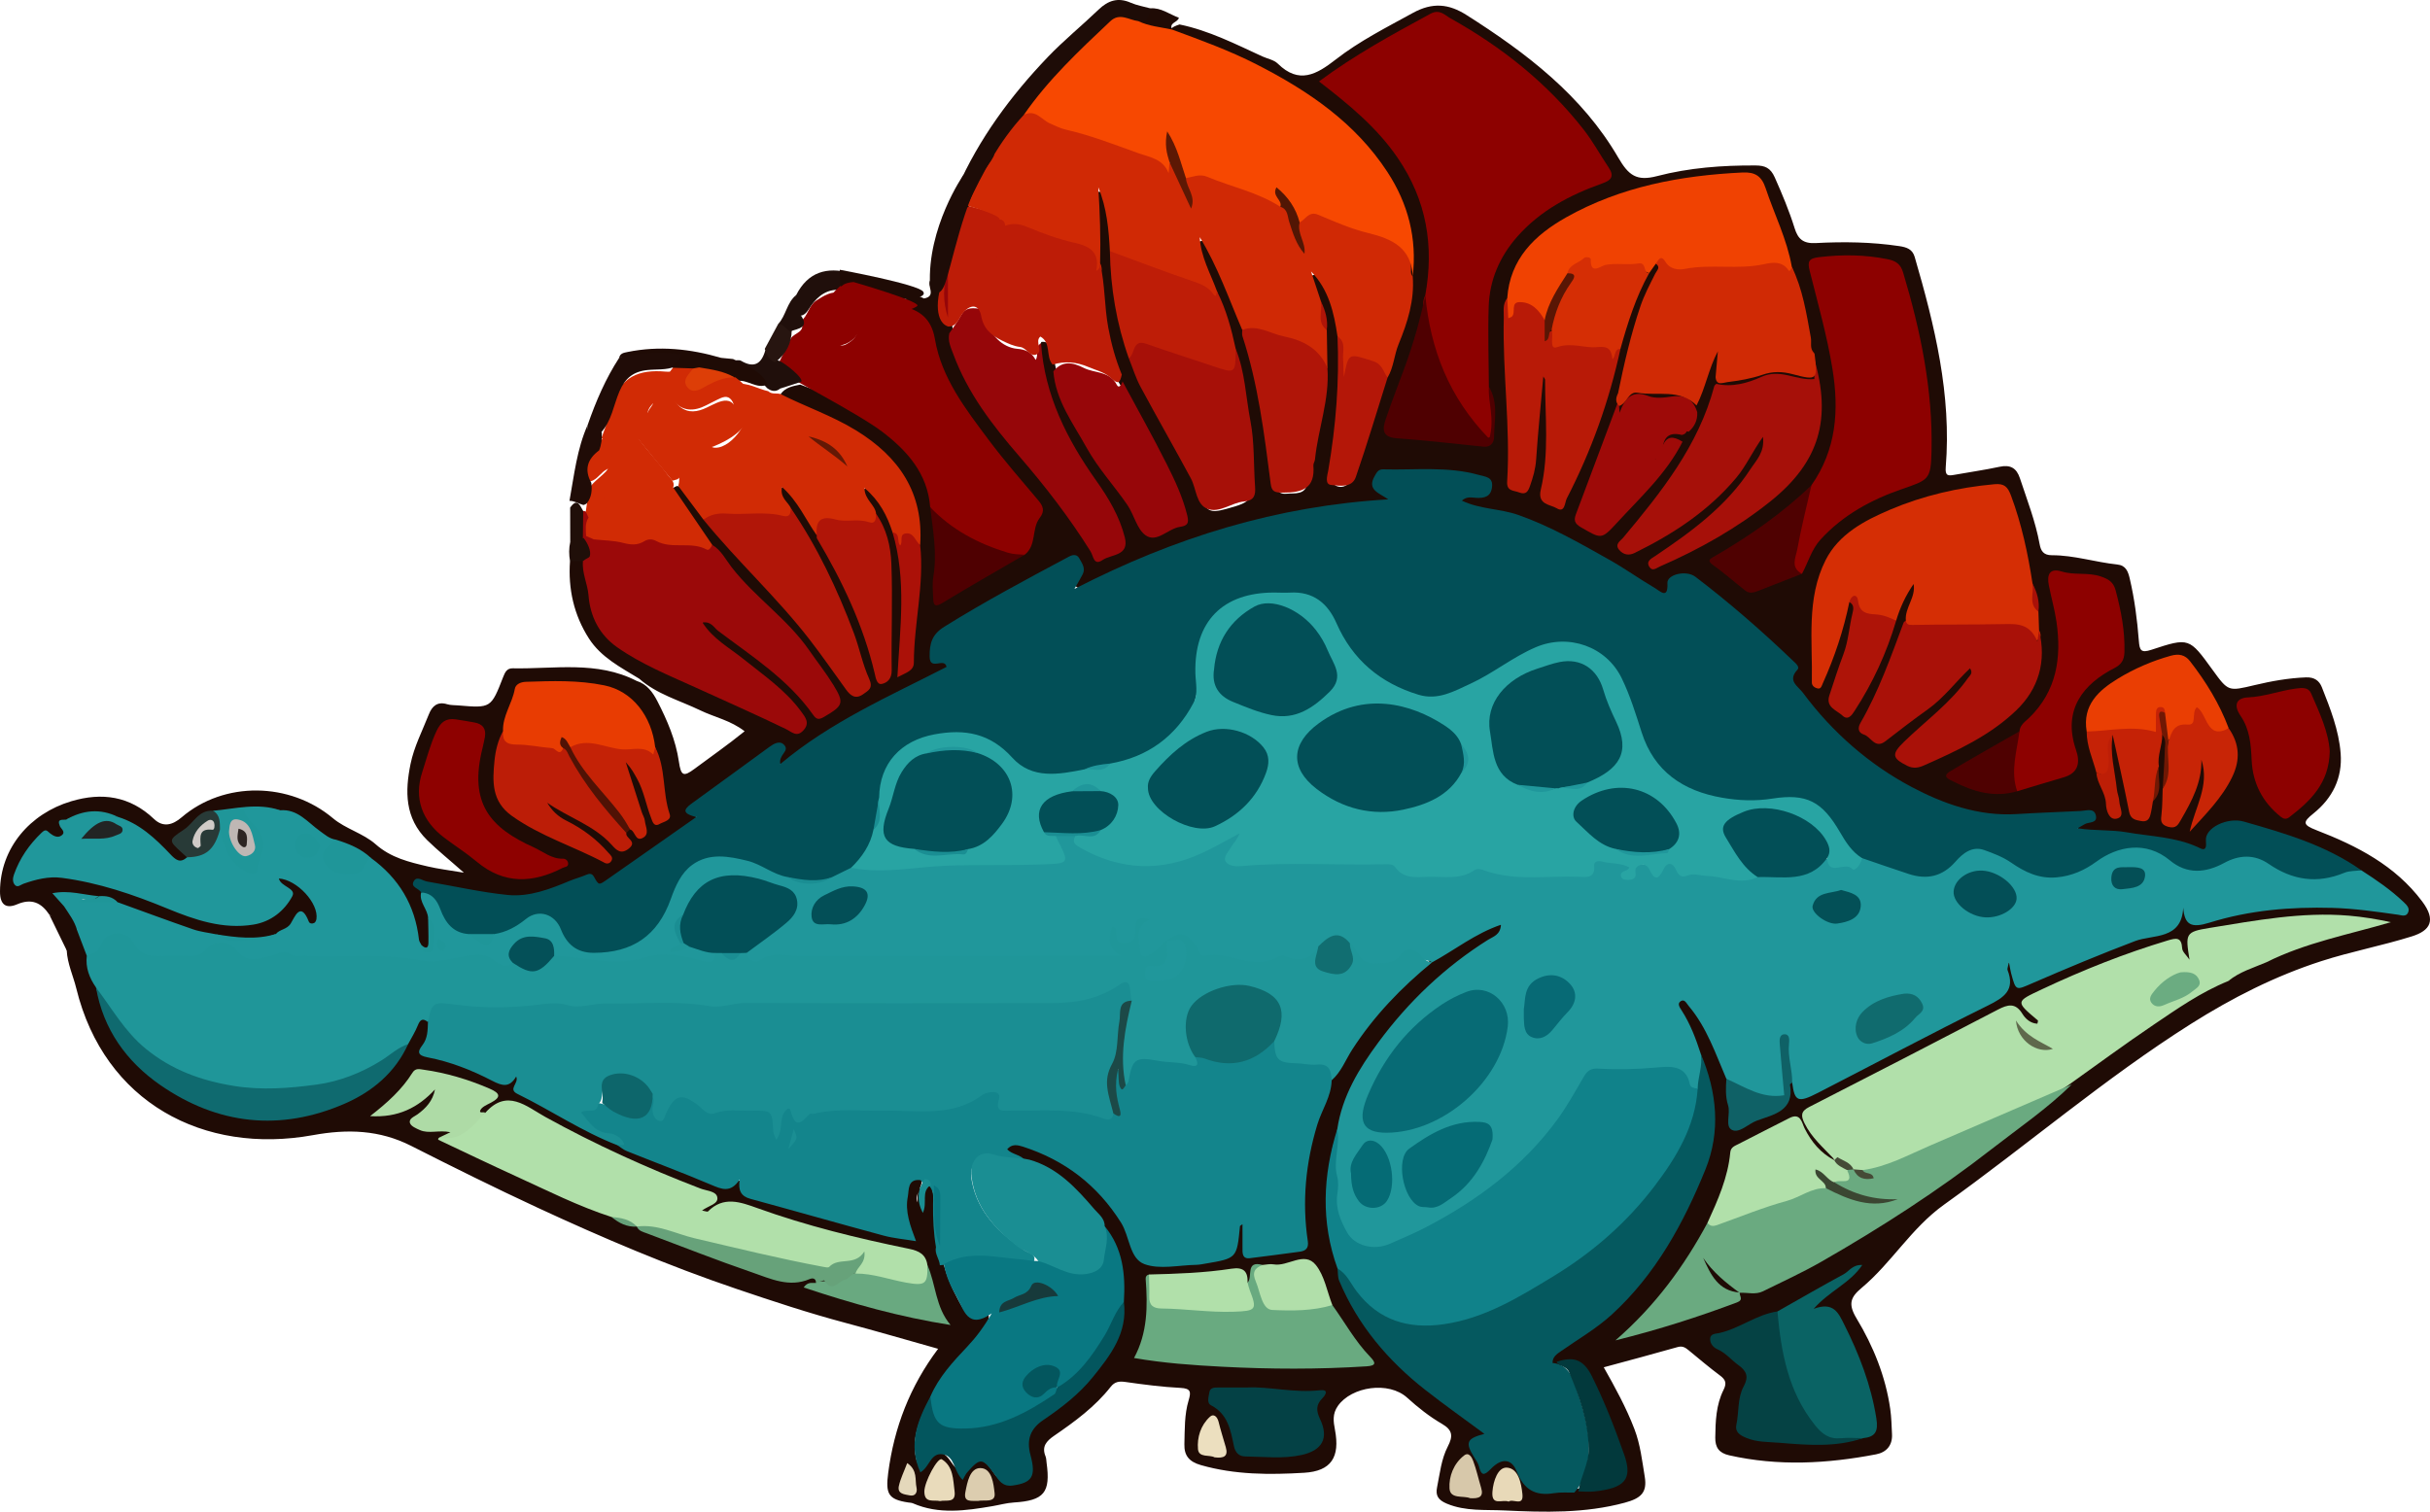<!-- Generator: Adobe Illustrator 21.0.0, SVG Export Plug-In  -->
<svg version="1.1"
	 xmlns="http://www.w3.org/2000/svg" xmlns:xlink="http://www.w3.org/1999/xlink" xmlns:a="http://ns.adobe.com/AdobeSVGViewerExtensions/3.0/"
	 x="0px" y="0px" width="769.119px" height="478.599px" viewBox="0 0 769.119 478.599"
	 style="enable-background:new 0 0 769.119 478.599;" xml:space="preserve">
<style type="text/css">
	.st0{fill:#1F0B05;}
	.st1{fill:#9B0909;}
	.st2{fill:#200F09;}
	.st3{fill:#20979B;}
	.st4{fill:#024F57;}
	.st5{fill:#1F9699;}
	.st6{fill:#13858C;}
	.st7{fill:#1A8E93;}
	.st8{fill:#10828A;}
	.st9{fill:#B1E0AA;}
	.st10{fill:#05595F;}
	.st11{fill:#D12B05;}
	.st12{fill:#8D0100;}
	.st13{fill:#D52E05;}
	.st14{fill:#A61009;}
	.st15{fill:#A91108;}
	.st16{fill:#960609;}
	.st17{fill:#B11608;}
	.st18{fill:#970609;}
	.st19{fill:#8E0100;}
	.st20{fill:#BC1D07;}
	.st21{fill:#E83C02;}
	.st22{fill:#9E0A08;}
	.st23{fill:#0F6A6F;}
	.st24{fill:#B01508;}
	.st25{fill:#EA3E03;}
	.st26{fill:#C82506;}
	.st27{fill:#C42206;}
	.st28{fill:#4F0101;}
	.st29{fill:#C52206;}
	.st30{fill:#AE1408;}
	.st31{fill:#4F0001;}
	.st32{fill:#AB1108;}
	.st33{fill:#0F6166;}
	.st34{fill:#283A37;}
	.st35{fill:#BD1E06;}
	.st36{fill:#501205;}
	.st37{fill:#701804;}
	.st38{fill:#28A4A3;}
	.st39{fill:#076B75;}
	.st40{fill:#076A75;}
	.st41{fill:#034F57;}
	.st42{fill:#106B6E;}
	.st43{fill:#045058;}
	.st44{fill:#035057;}
	.st45{fill:#116E71;}
	.st46{fill:#044F56;}
	.st47{fill:#222424;}
	.st48{fill:#0F6A6D;}
	.st49{fill:#1C4947;}
	.st50{fill:#6BAC81;}
	.st51{fill:#5F694C;}
	.st52{fill:#BFB7B4;}
	.st53{fill:#D0CBC7;}
	.st54{fill:#2E2523;}
	.st55{fill:#BD1C07;}
	.st56{fill:#1E0C07;}
	.st57{fill:#200C07;}
	.st58{fill:#200F0B;}
	.st59{fill:#271510;}
	.st60{fill:#D02905;}
	.st61{fill:#F74801;}
	.st62{fill:#F04202;}
	.st63{fill:#D02A05;}
	.st64{fill:#B81A07;}
	.st65{fill:#A71008;}
	.st66{fill:#BE1D07;}
	.st67{fill:#B41708;}
	.st68{fill:#DD3E07;}
	.st69{fill:#5D1804;}
	.st70{fill:#521604;}
	.st71{fill:#641805;}
	.st72{fill:#591605;}
	.st73{fill:#6AAA80;}
	.st74{fill:#097882;}
	.st75{fill:#69AA80;}
	.st76{fill:#0A6364;}
	.st77{fill:#03565E;}
	.st78{fill:#054244;}
	.st79{fill:#044145;}
	.st80{fill:#AEDBA6;}
	.st81{fill:#02393C;}
	.st82{fill:#69A980;}
	.st83{fill:#67A27A;}
	.st84{fill:#B1DFAA;}
	.st85{fill:#D7C8AA;}
	.st86{fill:#E9DBBB;}
	.st87{fill:#ECDFBF;}
	.st88{fill:#E8D9B8;}
	.st89{fill:#DCCDAF;}
	.st90{fill:#E4D8BB;}
	.st91{fill:#454A36;}
	.st92{fill:#056B75;}
	.st93{fill:#0D666B;}
	.st94{fill:#3B4632;}
	.st95{fill:#173A3B;}
</style>
<defs>
</defs>
<path class="st0" d="M360.267,6.681c2.148-0.518,2.035-3.156,3.79-4.043c3.437-0.289,6.062,1.904,9.057,2.964
	c-0.238,1.527-3.209,1.486-2.154,3.755C366.909,10.412,363.128,10.386,360.267,6.681z"/>
<g>
	<path class="st1" d="M186.283,163.878c0,0-4.717,7.61-1.534,17.481c3.183,9.871,7.591-10.224,7.591-10.224L186.283,163.878z"/>
	<path class="st0" d="M373.334,7.743c9.287,1.915,17.663,6.19,26.179,10.104c1.648,0.757,3.694,1.092,4.905,2.284
		c6.738,6.632,12.266,3.45,18.369-1.304c7.502-5.844,16.036-10.131,24.38-14.725c6.289-3.462,11.425-2.885,16.982,0.641
		c18.906,11.992,36.592,25.458,48.045,45.155c3.266,5.617,5.78,7.552,12.267,5.859c10.139-2.646,20.649-3.432,31.185-3.371
		c2.987,0.017,4.733,0.744,6.083,3.78c2.348,5.282,4.575,10.589,6.29,16.095c1.067,3.425,2.711,4.908,6.703,4.696
		c8.804-0.468,17.641-0.348,26.426,0.963c2.383,0.356,4.159,0.994,4.869,3.427c6.342,21.752,11.702,43.665,9.824,66.607
		c-0.228,2.783,0.821,2.724,2.776,2.371c4.739-0.856,9.516-1.525,14.221-2.534c3.399-0.729,5.389,0.309,6.483,3.621
		c2.278,6.896,4.928,13.674,6.239,20.861c0.385,2.111,1.187,3.521,3.882,3.515c7.022-0.015,13.77,2.211,20.714,2.937
		c2.704,0.283,3.402,2.221,3.919,4.424c1.522,6.488,2.375,13.088,2.885,19.706c0.236,3.064,0.678,3.954,3.992,2.863
		c11.932-3.928,11.974-3.8,19.342,6.363c5.001,6.898,4.981,6.814,13.324,4.825c5.337-1.272,10.723-2.238,16.259-2.448
		c2.693-0.102,4.208,1.086,5.02,3.144c2.67,6.768,5.375,13.587,5.939,20.921c0.602,7.822-2.603,14.195-8.624,19.03
		c-3.401,2.731-3.459,3.579,0.989,5.298c12.789,4.941,24.929,11.169,33.435,22.537c4.483,5.991,2.582,9.228-3.214,11.051
		c-9.482,2.982-19.245,4.799-28.72,7.861c-14.691,4.748-28.236,11.647-41.179,19.824c-27.371,17.293-51.913,38.465-78.185,57.246
		c-10.409,7.441-16.613,18.425-26.12,26.376c-3.543,2.963-4.348,5.117-1.594,9.681c5.291,8.77,9.183,18.359,10.655,28.677
		c0.375,2.626,0.419,5.301,0.557,7.957c0.185,3.57-1.788,5.752-5.027,6.375c-15.477,2.976-30.982,3.824-46.535,0.307
		c-3.242-0.733-4.415-2.535-4.377-5.59c0.065-5.176,0.248-10.372,2.606-15.094c1.036-2.075,0.736-3.197-1.06-4.535
		c-3.406-2.539-6.655-5.29-9.934-7.996c-1.054-0.87-1.959-1.493-3.529-1.045c-7.627,2.178-15.297,4.206-23.382,6.404
		c3.613,6.384,7.115,12.763,9.723,19.595c1.866,4.887,2.422,10.004,3.256,15.051c0.834,5.049-1.253,6.845-6.313,8.219
		c-12.595,3.419-25.49,3.061-38.211,2.453c-5.897-0.282-12.176,0.327-18.072-2.125c-2.815-1.17-3.663-2.589-3.14-5.188
		c0.882-4.376,1.335-8.921,3.397-12.931c1.634-3.176,1.653-5.14-1.855-7.174c-3.949-2.289-7.618-5.199-11.009-8.279
		c-5.853-5.315-17.618-3.516-21.917,2.596c-1.783,2.535-1.429,4.946-0.928,7.587c1.641,8.648-1.174,13.075-9.748,13.59
		c-10.949,0.658-21.921,0.655-32.693-2.428c-3.747-1.073-5.319-3.043-5.219-6.63c0.13-4.653-0.016-9.372,1.339-13.873
		c0.795-2.641,0.735-3.771-2.563-3.938c-5.807-0.294-11.602-1.045-17.364-1.87c-2.012-0.288-3.427-0.145-4.743,1.534
		c-4.952,6.318-11.363,11.001-17.9,15.49c-2.437,1.674-3.993,3.407-2.713,6.519c0.246,0.599,0.23,1.308,0.322,1.968
		c1.32,9.491-0.762,12.043-10.348,12.638c-2.322,0.144-4.554,0.782-6.814,1.165c-8.403,1.421-16.889,2.689-25.151-0.908
		c-0.443-0.193-0.974-0.187-1.465-0.261c-6.348-0.96-7.207-2.745-6.346-9.349c1.872-14.355,6.854-27.39,15.801-39.308
		c-10.027-2.816-19.631-5.629-29.299-8.199c-11.652-3.097-23.079-6.889-34.488-10.753c-21.553-7.3-42.464-16.196-63.081-25.767
		c-13.438-6.238-26.717-12.833-39.933-19.532c-10.013-5.075-20.119-5.38-31.074-3.389c-34.536,6.277-66.035-10.299-74.897-46.439
		c-0.986-4.021-2.817-7.828-3.036-12.042c-0.508-2.941,0.509-5.176,3.092-6.689c3.564,1.564,3.091,5.266,4.292,8.084
		c-0.185,3.692,1.591,6.82,2.931,10.074c3.157,14.24,11.365,24.987,23.615,32.415c14.299,8.671,29.907,10.819,46.009,6.317
		c11.71-3.274,21.271-9.896,27.046-21.075c0.718-2.172,1.926-4.104,3.038-6.071c1.123-1.986,2.625-2.898,4.654-1.006
		c0.925,2.023,1.654,4.329,0.305,6.177c-2.696,3.694-0.375,4.109,2.513,4.991c5.385,1.643,10.71,3.524,15.841,5.877
		c2.577,1.182,5.012,2.684,7.871,0.541c0.876-0.656,2.256-0.264,2.154,1.022c-0.357,4.481,3.302,5.464,6.063,6.918
		c8.511,4.48,16.789,9.408,25.565,13.388c9.93,4.214,19.915,8.275,29.92,12.294c3.246,1.304,6.336-1.957,8.406-0.04
		c2.031,1.88,3.49,3.941,6.413,4.918c14.185,4.744,28.737,8.049,43.254,11.508c1.129,0.269,2.183,0.727,3.687,1.185
		c-1.043-4.855-2.435-9.53-1.394-14.361c0.833-3.867,1.921-4.677,5.314-4.114c0.351,2.703-2.368,4.885-1.349,7.423
		c0.096-2.265-0.416-5.158,3.415-5.545c0.537,0.145,0.935,0.454,1.216,0.93c1.481,5.878-0.022,12.11,2.176,17.892
		c0.545,1.987,1.138,3.965,1.455,6.005c1.067,4.182,2.784,8.092,4.832,11.889c1.575,2.919,2.919,5.437,7.18,3.837
		c2.469-0.927,2.772,1.342,1.873,2.998c-1.574,2.902-3.568,5.535-5.887,7.95c-4.82,5.019-9.414,10.24-12.485,16.589
		c-3.095,6.276-6.029,12.576-3.844,19.764c1.079,0.297,1.496-0.252,1.977-0.694c3.85-3.533,6.03-3.532,8.846,0.665
		c1.619,2.412,2.534,2.844,4.793,0.697c2.724-2.589,5.476-1.783,7.621,1.155c0.785,1.075,1.428,2.257,2.427,3.163
		c1.902,1.725,4.016,1.285,6.099,0.49c1.939-0.74,1.99-2.464,1.952-4.181c-0.03-1.339-0.24-2.659-0.548-3.955
		c-1.2-5.054,0.734-8.638,4.897-11.512c6.039-4.169,11.702-8.837,16.305-14.609c5.161-6.473,9.442-13.35,8.621-22.178
		c0.002-7.941-0.883-15.667-5.352-22.538c-6.231-9.373-13.763-17.269-24.487-21.545c-0.957-0.674-2.031-1.144-3.018-1.756
		c-0.945-0.587-2.396-0.97-2.062-2.434c0.395-1.732,1.938-2.274,3.496-2.175c3.878,0.246,7.479,1.636,10.862,3.401
		c12.366,6.448,21.723,15.841,26.966,28.891c1.603,3.989,3.891,5.577,8.219,5.464c5.988-0.157,11.937-0.462,17.896-1.082
		c3.74-0.389,5.389-2.099,5.16-5.785c-0.052-0.826-0.044-1.676,0.128-2.486c0.261-1.226,0.094-3.104,1.758-3.085
		c1.664,0.019,1.481,1.909,1.725,3.139c0.226,1.139,0.141,2.32,0.189,3.482c0.084,2.018,0.986,3.084,3.13,2.893
		c0.656-0.058-0.17-0.056,0.497-0.042c13.156,0.272,13.925-0.139,13.47-13.01c-0.512-14.486,3.173-27.95,8.418-41.173
		c7.467-12.01,15.162-23.835,25.996-33.24c2.152-1.869,4.49-3.417,6.775-5.071c5.513-4.04,11.222-7.762,17.479-10.563
		c1.585-0.71,3.559-2.45,4.855-0.384c1.394,2.222-0.852,3.716-2.476,4.709c-10.169,6.219-19.007,14.029-27.009,22.765
		c-10.089,11.015-18.623,23.008-21.881,37.999c-3.558,14.113-4.002,28.204,0.216,42.264c2.206,10.62,8.352,19.023,15.36,26.879
		c7.458,8.361,16.277,15.136,25.575,21.315c1.107,0.735,2.278,1.392,3.289,2.248c1.802,1.526,3.432,3.046,0.02,4.744
		c-3.316,1.65-1.245,3.804-0.365,5.855c1.084,2.526,2.485,2.486,4.639,1.105c2.982-1.912,6.607-1.414,7.769,1.613
		c2.927,7.626,8.845,7.307,15.092,6.939c0.993-0.059,1.992-0.053,2.991-0.059c2.677,0.061,5.314-0.197,7.934-0.779
		c4.906-1.091,6.54-2.797,5.182-7.674c-2.764-9.93-6.573-19.503-11.803-28.464c-2.147-3.68-5.82-1.334-8.576-2.496
		c-1.443-2.435,0.444-3.672,1.876-4.987c2.473-2.27,5.537-3.689,8.294-5.555c14.428-9.762,23.394-23.903,31.286-38.908
		c1.861-3.538,3.577-7.151,5.073-10.861c5.064-12.559,4.265-25.015-0.719-37.383c-1.449-4.394-3.386-8.574-5.462-12.7
		c-0.872-1.734-2.241-3.867,0.178-5.193c2.361-1.294,3.485,1.024,4.641,2.561c5.124,6.811,8.592,14.427,10.873,22.608
		c0.21,3.941,0.888,7.84,1.21,11.77c0.221,2.704,1.25,3.011,3.477,1.864c2.485-1.28,5.091-2.355,7.719-3.282
		c3.239-1.142,5.538-2.715,5.435-6.594c-0.032-1.229,0.281-2.723,2.12-2.783c1.663,3.91,4.242,3.733,7.618,2.089
		c19.155-9.331,37.76-19.725,56.81-29.255c2.308-1.155,3.092-2.763,2.628-5.25c-0.362-1.94-0.555-3.948,1.15-5.421
		c1.587,0.385,1.988,1.582,2.182,2.664c0.818,4.544,3.087,3.964,6.387,2.344c12.712-6.238,25.823-11.571,39.478-15.332
		c4.306-1.186,4.937-4.877,6.86-7.739c2.534,0.926,1.947,4.615,4.993,4.645c2.247,0.022,4.188-0.994,6.285-1.434
		c12.051-2.53,24.17-4.322,36.563-3.683c5.993,0.309,11.957,0.591,17.827,1.963c1.079,0.252,2.321,0.515,3.549-0.897
		c-3.353-4.575-8.339-7.217-12.849-10.409c-11.238-7.929-24.135-11.862-37.206-15.305c-4.951-1.304-8.389,0.414-9.715,5.21
		c-0.96,3.472-2.931,3.175-5.258,2.416c-10.547-3.437-21.459-4.478-32.438-5.176c-1.733-0.11-4.211,0.441-4.683-1.76
		c-0.407-1.898,2.326-1.968,3.593-3.512c-2.094-1.073-4.25-0.877-6.22-0.505c-10.157,1.918-20.251,0.226-30.365-0.323
		c-1.168-0.063-2.306-0.352-3.413-0.729c-19.275-6.58-35.426-17.765-48.481-33.331c-2.954-3.522-7.317-6.582-5.975-12.408
		c0.279-1.212-1.221-2.295-2.196-3.192c-8.579-7.895-17.19-15.763-26.486-22.818c-4.423-3.357-5.851-3.017-9.073,1.474
		c-2.17,3.025-4.494,1.336-6.493,0.027c-7.81-5.114-15.859-9.789-24.095-14.187c-9.596-5.125-19.303-9.792-30.288-11.051
		c-0.991-0.114-1.955-0.412-2.903-0.736c-1.298-0.444-2.796-1.041-2.756-2.522c0.046-1.708,1.79-1.653,3.069-1.87
		c0.82-0.139,1.664-0.09,2.487-0.225c1.233-0.203,2.323-0.68,2.386-2.106c0.064-1.434-1.052-2.022-2.2-2.342
		c-3.051-0.85-6.144-1.642-9.311-1.758c-5.993-0.22-11.993-0.089-17.991-0.061c-1.664,0.008-3.464-0.043-4.315,1.815
		c-0.922,2.011,0.422,3.062,1.894,4.026c0.879,0.576,1.633,1.369,1.097,2.469c-0.674,1.384-2.13,1.582-3.45,1.557
		c-5.698-0.11-11.241,0.944-16.849,1.77c-13.378,1.971-26.506,4.94-39.279,9.305c-11.016,3.765-21.951,7.811-32.235,13.378
		c-1.175,0.636-2.364,1.259-3.666,1.571c-2.474,0.594-4.599,0.743-3.335-2.955c0.544-1.592,1.17-3.402-0.477-4.595
		c-1.443-1.045-2.858,0.207-4.156,0.841c-12.281,5.998-24.102,12.827-35.74,19.977c-1.271,0.781-2.529,1.651-3.441,2.866
		c-1.989,2.652-1.554,5.277,1.391,6.815c3.128,1.633,2.635,2.929-0.017,4.396c-5.25,2.903-10.68,5.451-16.029,8.157
		c-10.412,5.269-20.731,10.675-29.815,18.121c-0.257,0.211-0.522,0.419-0.807,0.588c-1.518,0.899-2.853,2.742-4.865,1.726
		c-2.055-1.038,0.228-3.049-0.765-4.759c-8.803,5.412-16.902,11.712-25.11,17.853c-0.853,0.638-1.495,1.425-0.97,2.537
		c1.483,3.138-1.106,4.231-2.911,5.429c-8.045,5.343-15.847,11.033-23.788,16.522c-2.208,1.526-4.343,3.428-6.823,0.208
		c-1.158-1.504-2.797-0.59-4.14-0.017c-2.458,1.049-5.037,1.747-7.517,2.697c-8.105,3.101-16.316,2.987-24.537,0.88
		c-4.862-1.245-9.93-1.099-14.74-2.609c-2.898-0.91-1.528,0.944-1.133,2.073c0.819,2.79,2.308,5.381,2.395,8.372
		c0.005,2.26,0.178,4.534-0.123,6.773c-0.208,1.552-0.352,3.444-2.837,2.825c-1.452-0.724-2.139-2.015-2.394-3.523
		c-1.692-10.006-6.703-18.046-14.43-24.485c-3.302-2.658-7.049-4.442-11.09-5.654c-3.149-0.401-5.341-2.539-7.627-4.383
		c-3.155-2.546-6.593-4.359-10.586-5.099c-6.378-1.074-12.695-0.197-19.009,0.547c-5.467-0.305-7.656,4.799-11.544,7.105
		c-1.248,0.74-0.431,2.048,0.387,3.001c0.944,1.1,2.376,1.941,2.129,3.731c-3.055,3.474-5.401,0.928-7.367-1.168
		c-4.457-4.753-9.582-8.435-15.589-10.912c-5.011-2.719-9.892-1.888-14.698,0.552c-1.041,3.582-2.01,6.869-7.191,5.302
		c-1.954-0.591-3.245,1.97-4.511,3.469c-2.076,2.456-3.192,5.352-4.146,9.431c9.139-3.613,17.575-1.568,25.952,0.311
		c7.641,1.715,14.819,4.889,22.081,7.756c6.214,2.453,12.569,4.359,19.245,5.004c5.56,0.537,10.522-0.779,14.717-4.686
		c2.077-1.934,3.43-3.651,0.602-6.074c-0.909-0.779-2.186-2-0.824-3.356c1.051-1.047,2.472-0.68,3.769-0.223
		c4.261,1.501,9.219,8.109,9.461,12.683c0.132,2.502-1.045,4.425-3.457,2.871c-2.632-1.696-3.735-0.744-5.202,1.19
		c-1.375,1.812-3.528,2.402-5.638,2.976c-5.999,1.817-12.005,1.033-18.011,0.103c-9.018-0.4-16.793-5.001-25.187-7.517
		c-2.208-0.662-4.448-1.385-6.464-2.583c-1.688-1.468-3.637-2.186-5.892-1.999c-4.026,0.145-7.897-1.091-11.947-1.243
		c0.199,1.067,1.338,1.693,1.599,2.79c0.459,2.11-0.187,3.86-2.017,4.936c-1.984,1.166-2.104-1.336-3.247-1.877
		c-2.532-3.747-5.576-5.188-10.154-3.239c-3.462,1.474-5.455,0.242-5.434-4.084c0.069-13.757,9.511-24.635,22.505-28.525
		c9.734-2.914,18.605-1.671,26.249,5.61c2.918,2.779,5.921,1.878,8.727-0.527c13.482-11.559,34.25-11.202,47.906,0.292
		c3.978,3.349,9.603,4.774,13.479,8.204c4.89,4.328,10.62,5.659,16.495,7.044c3.333,0.786,6.758,1.184,11.466,1.982
		c-4.514-4.018-8.225-6.977-11.611-10.294c-7.175-7.028-7.024-15.55-5.277-24.134c1.101-5.41,3.742-10.517,5.799-15.718
		c1.011-2.556,2.683-4.145,5.788-3.191c1.091,0.335,2.307,0.274,3.467,0.372c10.383,0.877,10.424,0.892,14.27-9.005
		c0.602-1.55,1.215-2.774,3.019-2.739c13.175,0.256,26.656-2.46,39.203,3.982c3.288,1.029,5.137,3.613,6.591,6.442
		c3.12,6.069,5.805,12.292,6.806,19.155c0.654,4.486,1.454,4.839,4.904,2.271c5.182-3.857,10.498-7.552,15.894-11.917
		c-4.405-3.447-9.514-4.44-14.029-6.621c-6.545-3.162-13.727-5.085-19.344-10.034c-5.826-3.576-12.058-6.736-15.889-12.698
		c-4.784-7.445-6.631-15.719-6.005-24.543c1.069-0.969,2.271-1.117,3.581-0.582c2.645,3.087,2.885,7.037,3.367,10.731
		c1.183,9.046,5.949,15.126,13.897,19.352c15.581,8.284,32.161,14.396,47.869,22.383c1.32,0.671,2.763,1.799,3.99,0.153
		c1.109-1.487-0.057-2.813-0.888-4.057c-3.779-5.653-9.378-9.379-14.496-13.598c-4.616-3.805-9.834-6.864-14.04-11.182
		c-1.027-1.054-2.546-2.356-1.444-3.826c1.4-1.869,3.072-0.364,4.318,0.589c10.812,8.269,22.552,15.489,30.754,26.743
		c1.226,1.683,2.314,2.222,4.021,0.759c1.668-1.43,4.333-2.206,2.412-5.401c-3.089-5.138-6.253-10.242-10.054-14.855
		c-4.33-5.255-9.062-10.137-14.223-14.664c-5.624-4.933-9.732-11.339-14.769-16.873c-3.572-4.89-6.941-9.927-10.643-14.724
		c-0.899-1.165-1.783-2.418-0.98-4.038c0.368-0.343,0.8-0.569,1.284-0.7c4.891,1.616,5.908,6.746,9.042,9.958
		c11.109,12.836,23.133,24.853,33.903,37.999c3.814,4.655,6.839,9.851,10.609,14.517c0.939,1.162,1.824,2.594,3.572,2.333
		c2.904-0.433,2.605-2.29,1.951-4.487c-3.661-12.308-8.236-24.216-14.268-35.596c-3.12-5.886-6.212-11.757-9.955-17.273
		c-1.337-2.108-4.732-4.752-2.34-6.615c3.079-2.398,4.586,1.898,6.133,3.895c2.631,3.395,4.716,7.189,6.683,11.024
		c8.553,14.31,15.339,29.352,19.135,45.663c2.112-1.454,2.102-3.825,2.11-6.145c0.031-9.818,0.14-19.638-0.038-29.453
		c-0.104-5.709-2.199-10.996-4.275-16.237c-0.976-1.354-1.805-2.801-2.69-4.21c-0.867-1.38-2.289-3.129-0.457-4.353
		c1.65-1.102,3.09,0.656,4.089,1.881c2.971,3.644,5.368,7.62,6.131,12.381c4.538,13.579,3.048,27.522,2.633,41.473
		c2.118-12.316,4.155-24.588,3.561-37.12c1.634-17.912-7.449-29.563-22.325-37.562c-5.374-2.89-10.728-5.936-16.645-7.753
		c-1.673-0.514-3.538-1.189-3.823-3.429c1.52-2.116,3.866-2.502,6.18-2.963c16.817,6.123,32.443,13.796,40.646,31.181
		c1.164,2.468,1.729,5.008,1.789,7.698c1.815,9.433,1.322,19.004,0.915,29.679c9.379-6.062,18.452-10.139,26.743-15.613
		c3.498-3.552,2.849-8.696,4.871-12.858c0.911-1.875-1.27-3.606-2.566-5.064c-7.277-8.192-13.982-16.795-20.17-25.863
		c-5.019-7.355-9.154-14.983-11.107-23.676c-0.986-4.389-2.934-7.684-7.679-8.66c-0.828-0.17-1.455-0.767-1.67-1.667
		c1.654-3.24,4.02-4.324,7.367-2.429c4.18-0.703,0.788-4.063,2.033-5.795c0.47-0.723,0.268-1.583,0.474-2.35
		c1.284-4.776,1.775-4.902,5.915-1.614c0.478,1.017,0.512,2.079,0.336,3.164c-0.771,4.761-0.755,9.523-0.004,14.283
		c0.257,1.003,0.376,2.026,0.436,3.054c1.255,9.542,6.126,17.511,11.446,25.139c7.329,10.508,16.38,19.676,23.97,30.007
		c2.961,4.03,5.639,8.234,8.367,12.408c1.327,2.031,2.262,4.001,5.392,2.418c2.946-1.489,4.453-3.128,3.37-6.624
		c-1.701-5.493-4.521-10.404-7.837-14.972c-7.11-9.796-12.477-20.449-16.018-31.966c-1.316-4.28-2.842-8.809-0.701-13.391
		c2.652-0.321,2.786,1.846,3.345,3.484c0.588,1.723,0.956,3.516,1.349,5.293c0.54,6.506,3.911,11.968,6.861,17.487
		c3.126,5.848,6.47,11.636,10.758,16.769c3.529,4.225,6.704,8.711,9.132,13.634c1.843,3.737,4.268,4.256,7.655,2.351
		c0.724-0.407,1.492-0.78,2.297-0.96c3.677-0.824,3.886-3.286,2.656-6.076c-1.941-4.406-3.442-8.993-5.709-13.268
		c-4.657-8.782-8.953-17.757-14.081-26.297c-4.718-8.955-4.862-18.866-5.937-28.57c-0.254-2.294,0.143-4.658-0.708-6.902
		c-0.834-6.926,0.064-13.927-0.965-20.851c-0.213-1.433-0.145-3.496,1.657-3.634c1.584-0.121,2.227,1.785,2.588,3.232
		c1.405,5.637,2.677,11.302,2.33,17.177c0.032,11.555,2.455,22.702,5.792,33.686c3.476,9.192,8.383,17.655,13.348,26.09
		c3.032,5.151,5.818,10.424,7.92,16.043c1.876,5.015,3.114,5.592,8.234,4.184c8.27-2.275,8.265-2.571,7.809-11.35
		c-0.568-10.949-3.014-21.635-4.118-32.503c-0.15-1.476-0.816-2.864-1.391-4.244c-1.98-6.041-3.333-12.293-6.127-18.06
		c-2.222-4.09-3.468-8.59-5.389-12.806c-0.344-0.756-0.582-1.557-0.599-2.394c-0.027-1.343-0.043-2.808,1.475-3.355
		c1.682-0.606,2.36,0.813,2.964,1.956c3.171,6.005,5.72,12.294,8.208,18.597c1.273,3.227,2.413,6.516,3.59,9.787
		c4.923,14.741,6.508,30.155,9.112,45.362c0.385,2.247,0.429,4.494,3.577,4.196c2.687-0.254,5.953,0.536,6.628-3.55
		c1.89-11.444,5.364-22.655,5.031-34.426c0.153-3.667-0.145-7.331-0.038-10.993c0.38-3.286-0.317-6.381-1.686-9.356
		c-1.021-2.107-1.359-4.441-2.232-6.609c-0.554-1.377-2.04-3.249,0.403-4.179c2.017-0.768,2.989,1.033,3.739,2.496
		c3.056,5.958,5.189,12.208,5.645,18.949c0.676,13.979-0.104,27.869-2.576,41.657c-0.228,1.273-0.703,2.877,0.835,3.557
		c1.68,0.743,3.25-0.011,4.496-1.293c0.708-0.728,1.153-1.648,1.434-2.603c2.817-9.563,6.756-18.767,9.114-28.477
		c1.985-6.447,4.387-12.754,6.423-19.185c1.261-3.982,1.661-8.056,1.498-12.203c2.508-25.18-11.154-41.696-29.975-55.187
		c-12.743-9.134-26.652-16.138-41.748-20.628c-1.123-0.334-2.118-0.95-2.982-1.758C368.854,9.586,370.831,8.549,373.334,7.743z"/>
	<path class="st2" d="M184.514,177.706c-1.367-0.025-2.734-0.051-4.1-0.077c-0.349-2.019-0.383-4.033,0.075-6.042
		c0.919-1.01,2.196-1.392,3.38-1.947C184.5,169.333,189.702,176.829,184.514,177.706z"/>
	<path class="st0" d="M15.588,289.544c3.432,2.494,4.151,0.108,4.687-2.607c3.774,1.229,4.688,4.01,4.123,7.595
		c-1.094,2.125-2.187,4.251-3.28,6.376C19.275,297.12,17.431,293.332,15.588,289.544z"/>
	<path class="st2" d="M184.486,170.443c-1.129,1.096-2.568,1.105-3.998,1.144c-0.009-3.625-0.018-7.25-0.027-10.875
		c2.334-3.308,3.095-0.591,4.13,1.078C186.396,164.696,185.835,167.574,184.486,170.443z"/>
	<path class="st3" d="M24.398,294.532c-0.745-2.875-2.57-5.163-4.124-7.596c-1.145-1.28-2.291-2.56-3.705-4.14
		c5.226-1.057,9.948,0.524,14.729,0.934c-2.068,1.504-2.068,1.504-5.523,0.887c3.672,1.643,7.835-1.495,11.418,1.012
		c7.972,2.882,15.92,5.836,23.933,8.601c2.318,0.8,4.823,1.057,7.242,1.563c6.325,1.91,12.643,2.309,18.948-0.087
		c1.228-1.544,3.495-1.371,4.712-3.337c1.252-2.024,3.125-7.22,5.708-0.599c0.27,0.693,1.138,0.74,1.733,0.427
		c0.348-0.183,0.614-0.763,0.683-1.202c0.794-5.004-6.139-12.487-11.882-12.862c0.567,2.626,5.631,3.054,4.237,5.635
		c-2.507,4.639-6.748,8.057-12.291,8.961c-9.648,1.573-18.57-1.5-27.215-5.069c-10.815-4.466-21.788-8.204-33.414-9.73
		c-4.175-0.548-8.221,0.488-12.164,1.87c-0.874,0.306-1.841,1.32-2.686,0.398c-0.805-0.877-0.735-2.133-0.324-3.299
		c1.824-5.175,4.831-9.519,8.804-13.312c1.385-1.322,1.713-0.466,2.688,0.288c0.943,0.729,2.33,1.528,3.547,0.651
		c1.509-1.088-0.125-2.085-0.501-2.983c-1.026-2.447,0.767-1.898,1.962-2.047c5.369-2.277,10.862-2.214,16.422-0.863
		c6.819,2.098,11.813,6.788,16.552,11.786c1.621,1.71,3.074,3.051,5.295,0.999c4.808-1.417,7.966-4.716,10.265-8.996
		c1.501,0.117,1.873,1.312,2.011,2.431c0.254,2.059,1.381,3.696,2.336,5.408c1.151,2.064,2.932,4.553,5.151,3.882
		c2.322-0.702,2.901-3.818,2.897-6.279c-0.006-3.299-1.853-5.851-4.098-8.152c-0.758-0.777-1.867-1.704-1.177-2.958
		c0.552-1.003,1.793-0.62,2.725-0.581c3.12,0.132,6.269-0.455,9.36,0.358c5.556-0.469,8.698,3.783,12.56,6.541
		c1.608,1.148,3.033,2.471,5.073,2.763c0.21,0.684,0.045,1.328-0.414,1.815c-2.076,2.201-2.963,4.392-0.038,6.591
		c2.459,1.849,6.41,1.46,8.431-0.811c0.847-0.952,0.927-3.186,3.12-1.817c8.855,6.409,14.007,14.987,15.228,25.896
		c0.068,0.611,0.546,1.177,0.833,1.764c1.199,2.534,2.492,2.281,2.759-0.278c0.287-2.746,0.727-5.661-0.705-8.329
		c-0.124-2.87-2.92-5.012-2.213-8.109c4.147-1.317,5.625,1.679,6.956,4.524c1.689,3.609,3.854,6.584,7.883,7.735
		c2.847,1.308,5.667,4.676,8.576,0.074c3.214-1.375,6.251-3.015,9.198-4.934c5.03-3.276,10.37-1.775,12.788,3.61
		c2.198,4.897,5.708,6.915,11.003,6.774c9.714-0.258,16.173-5.193,20.456-13.525c0.684-1.332,1.071-2.792,1.626-4.18
		c4.995-12.491,11.972-14.486,25.771-11.061c4.169,1.035,7.877,3.506,11.829,5.241c4.431,2.261,8.897,2.208,13.389,0.195
		c2.239-1.172,4.198-2.987,6.927-3.042c13.342-0.977,26.725-1.002,40.08-2.095c6.824-0.559,13.896,0.411,20.863,0.386
		c5.078-0.018,5.095-0.067,3.572-4.703c-0.375-1.14-0.706-2.224,0.146-3.291c1.81-1.156,3.674-1.081,5.573-0.268
		c4.666,5.623,10.867,7.708,17.963,8.318c10.686,0.918,20.51-1.094,29.362-7.307c0.815-0.572,1.7-1.07,2.642-1.406
		c1.081-0.386,2.341-1.004,3.223,0.12c0.902,1.149-0.187,2.151-0.721,3.125c-0.319,0.581-0.804,1.067-1.131,1.645
		c-1.761,3.118-1.201,4.139,2.536,3.993c11.989-0.47,23.98-0.116,35.969-0.206c5.453-0.041,10.527,0.391,15.874,2.911
		c5.578,2.628,12.419,1.818,18.577-0.117c2.651-0.833,5.177-1.218,7.814-0.385c8.975,2.834,18.193,1.16,27.301,1.501
		c1.546,0.058,3.085-0.311,3.807-1.881c1.463-3.183,4.103-3.033,6.803-2.42c2.59,0.588,6.018-0.038,6.575,3.974
		c1.717-4.292,4.495-1.406,7.095-1.602c3.577-0.27,6.9-2.742,9.922,1.147c7.641-0.341,15.069,3.083,22.791,1.276
		c1.47-0.327,2.981-0.523,4.46-0.373c6.229,0.633,11.856-0.651,16.618-4.908c4.293,2.262,8.557,3.302,12.686-0.388
		c4.355,1.035,8.589,2.464,12.791,3.961c5.708,2.034,10.842,1.53,15.095-3.079c4.388-4.755,9.313-5.253,14.88-2.33
		c1.474,0.774,2.979,1.484,4.343,2.441c8.571,6.013,17.069,5.432,25.568-0.185c3.463-2.289,6.867-4.546,11.365-4.601
		c4.635-0.056,8.761,0.586,12.597,3.58c5.011,3.912,10.551,4.383,16.372,1.336c5.574-2.918,11.293-2.855,16.579,0.66
		c6.433,4.277,13.133,5.334,20.391,2.65c2.453-0.907,4.882-0.58,7.313,0.082c4.714,3.033,9.336,6.188,13.41,10.073
		c0.982,0.936,2.07,1.954,1.338,3.413c-0.669,1.333-2.095,0.728-3.132,0.582c-6.908-0.974-13.795-1.974-20.8-2.166
		c-13.193-0.361-26.187,0.721-38.835,4.666c-5.821,1.816-7.919,0.771-8.348-4.73c-0.477,10.282-9.619,8.431-15.225,10.564
		c-10.952,4.167-21.745,8.667-32.477,13.328c-5.331,2.316-5.24,2.542-6.767-3.109c-0.211-0.782-0.32-1.591-0.705-3.554
		c-0.29,1.56-0.585,2.116-0.436,2.498c2.487,6.363-1.099,8.725-6.289,11.291c-18.04,8.92-35.798,18.407-53.704,27.6
		c-6.348,3.259-7.385,2.766-8.165-3.215c-2.548-3.414-1.782-7.524-2.482-11.34c0.303,4.613,0.849,9.204,0.858,13.852
		c0.004,2.324-0.574,3.014-2.654,2.978c-6.376-0.112-12.092-1.843-16.551-6.691c-3.427-7.958-6.18-16.252-11.898-23.05
		c-0.768-0.913-1.32-2.304-2.525-1.569c-1.232,0.751-0.367,1.974,0.279,2.978c2.744,4.263,4.505,8.967,6.055,13.759
		c1.107,3.591,1.592,7.158-0.384,10.635c-1.745,1.627-3.224,0.693-4.087-0.84c-2.416-4.292-6.511-4.467-10.445-4.035
		c-4.993,0.548-9.967,0.645-14.935,0.397c-3.188-0.159-5.317,0.771-7.06,3.489c-4.119,6.422-7.752,13.143-12.963,18.873
		c-9.047,9.949-19.475,18.086-31.184,24.555c-5.072,2.802-10.15,5.613-15.602,7.767c-11.301,4.466-17.904-1.98-19.478-12.142
		c-0.833-5.379-0.141-10.936-0.646-16.419c-0.262-2.846,1.594-5.55,1.718-8.484c1.548-10.454,6.881-19.184,12.97-27.431
		c9.569-12.961,21.082-23.925,34.783-32.54c1.545-0.972,3.876-1.502,4.057-4.745c-8.134,2.77-14.594,7.976-21.728,11.871
		c-5.336-2.28-9.914-0.226-15.038,1.549c-4.759,1.648-9.234-1.184-11.536-6.171c-3.635-4.552-6.514-1.589-9.428,0.962
		c-1.543,3.43-4.289,4.435-7.768,3.738c-2.679-0.536-5.231-0.425-7.838,0.514c-3.067,1.104-6.221,0.956-9.301-0.137
		c-1.737-0.616-3.508-1.177-5.353-1.053c-4.593,0.308-8.462-0.531-11-5.016c-1.262-2.231-3.53-2.222-5.611-0.639
		c-0.42,0.321-0.841,0.635-1.249,0.97c-0.478,0.468-0.933,0.952-1.382,1.444c-1.769,1.937-3.87,3.568-6.54,2.367
		c-2.796-1.258-1.722-3.921-1.511-6.176c0.138-1.477-0.074-3.02,1.019-4.496c-1.688,1.835-0.179,4.523-1.979,6.018
		c-2.047,1.7-4.154,1.619-6.077-0.372c-0.354,1.003,0.402,1.449,1.036,1.957c2.783,2.231,1.3,3.173-1.165,3.726
		c-1.467,0.329-2.98,0.255-4.476,0.255c-31.44,0.008-62.88,0.008-94.32,0.004c-4.256-0.001-8.511-1.13-12.728,1.002
		c-1.993,1.007-4.291,0.275-5.28-2.278c0.505-3.592,3.774-4.793,6.034-6.828c2.451-2.207,5.535-3.714,7.521-6.439
		c2.501-3.431,1.699-6.283-2.288-7.781c-3.714-1.395-7.502-2.515-11.478-3.118c-9.235-1.401-14.705,3.309-18.584,10.879
		c-3.053,2.755-1.664,6.06-1.134,9.259c-0.284,1.145-1.27,1.377-2.625,1.833c2.227-0.469,3.793-1.662,5.713-1.563
		c2.769,0.696,5.869,0.54,7.919,3.082c0.469,3.215-1.614,3.585-3.982,3.468c-1.987-0.098-3.91-0.698-5.876-0.981
		c-5.117-0.736-10.2-0.955-15.23,0.711c-3.381,1.12-6.894,0.979-10.329,0.299c-5.188-1.027-10.609,0.02-15.681-1.839
		c-2.054-1.545-1.652-5.035-4.938-5.77c-5.217-1.167-8.046,1.234-8.478,7.61c-1.427,1.356-3.238,1.364-4.646,0.491
		c-6.684-4.149-13.629-0.943-20.444-0.896c-1.456,0.01-2.95,0.709-4.434,0.354c-11.015-2.627-22.212-1.275-33.33-1.52
		c-5.579-0.123-11.137-1.145-16.771,0.45c-3.026,0.857-6.231,0.113-8.705-2.502c-2.491-2.632-5.207-2.205-8.067-0.274
		c-6.383,4.309-19.453,3.076-24.645-2.193c-2.974-3.018-5.626-2.898-8.207,0.784c-1.515,2.161-2.913,3.635-5.663,2.285
		C26.444,299.912,25.421,297.222,24.398,294.532z"/>
	<path class="st4" d="M269.393,274.731c-2.024,0.996-4.049,1.991-6.073,2.987c-4.666,2.357-9.325,1.945-13.98-0.034
		c-4.638-0.761-8.282-4.05-12.732-5.147c-5.935-1.463-12.178-2.638-17.547,1.308c-3.458,2.542-5.253,6.586-6.72,10.71
		c-4.175,11.735-12.171,17.094-24.409,17.11c-5.473,0.007-8.574-2.771-10.41-7.454c-1.884-4.803-7.022-6.523-11.041-3.275
		c-3.048,2.464-6.271,4.238-10.144,4.807c-2.663,1.928-5.32,0.982-7.976-0.016c-4.962-0.327-7.426-3.661-8.962-7.802
		c-1.114-3.006-2.68-5.162-6.112-5.373c-0.629-1.356-3.662-1.611-2.216-3.743c1.004-1.481,2.735,0.055,4.117,0.287
		c8.495,1.428,16.932,3.385,25.482,4.248c6.845,0.691,13.406-1.862,19.684-4.481c1.686-0.703,3.442-1.135,5.102-1.861
		c0.958-0.419,1.865-0.627,2.528,0.568c1.544,2.782,1.544,2.738,4.332,0.765c4.595-3.251,9.225-6.453,13.836-9.682
		c4.551-3.186,9.096-6.379,14.231-9.98c-5.429-1.317-3.382-2.904-0.882-4.707c8.045-5.802,16.032-11.684,24.053-17.519
		c1.384-1.007,3.179-2.035,4.526-0.721c2.115,2.062-1.752,3.097-1.099,6.162c16.013-13.457,34.679-21.524,52.61-30.746
		c-0.628-3.191-5.283,1.401-5.35-3.225c-0.059-4.131,0.708-7.047,4.608-9.476c12.879-8.022,26.242-15.144,39.609-22.276
		c1.185-0.632,2.451-0.644,3.087,0.519c0.833,1.523,2.111,3.102,1.172,5.056c-0.545,1.136-1.229,2.206-2.649,4.72
		c31.828-16.37,64.069-26.288,99.335-28.36c-2.853-2.02-6.815-2.974-4.354-7.304c0.727-1.278,1.167-2.244,2.787-2.199
		c10.113,0.277,20.31-1.03,30.286,1.783c2.109,0.594,4.485,0.622,4.122,3.794c-0.352,3.07-2.349,3.571-4.997,3.449
		c-1.363-0.063-2.911-0.576-4.557,0.872c5.786,2.78,12.049,2.503,17.764,4.506c10.196,3.572,19.431,8.898,28.746,14.122
		c5.02,2.816,9.725,6.19,14.688,9.113c1.524,0.898,4.138,3.649,3.863-1.621c-0.145-2.785,5.967-4.203,8.834-2.024
		c10.824,8.228,21.058,17.157,30.873,26.563c0.808,0.775,2.304,1.96,1.468,2.853c-3.32,3.545,0.171,5.228,1.758,7.37
		c9.232,12.461,20.975,22.675,34.317,29.755c9.839,5.221,21.086,9.349,33.203,8.604c6.781-0.417,13.597-0.647,20.397-0.98
		c1.649-0.081,4.167-1.079,4.747,1.364c0.649,2.733-2.356,1.993-3.673,2.89c-0.41,0.279-0.861,0.5-2.117,1.219
		c5.656,0.863,10.67,0.41,15.57,1.272c7.485,1.318,15.187,1.419,22.306,4.611c1.341,0.601,3.159,1.971,2.758-1.915
		c-0.427-4.143,6.859-7.549,11.964-6.094c12.998,3.704,25.983,7.467,37.224,15.422c-1.802,0.245-3.755,0.125-5.38,0.797
		c-8.563,3.541-16.4,2.381-23.958-2.825c-4.469-3.078-9.317-2.886-14.034-0.31c-5.919,3.232-11.841,3.674-17.212-0.791
		c-7.607-6.324-16.593-4.49-23.24,0.38c-3.723,2.728-7.854,4.596-12.718,5.008c-5.559,0.47-10.05-1.739-14.247-4.649
		c-2.672-1.853-5.601-2.932-8.518-3.993c-3.859-1.403-6.842,1.035-9.12,3.634c-4.16,4.745-9.037,5.813-14.785,3.936
		c-4.968-1.622-9.898-3.359-14.845-5.045c-3.493,0.219-5.308-2.465-6.275-4.842c-4.984-12.25-14.071-14.41-25.989-12.149
		c-7.857,1.491-15.599-1.116-22.839-4.07c-8.185-3.34-13.037-10.043-15.826-18.308c-1.966-5.826-3.521-11.802-6.544-17.237
		c-5.437-9.774-15.686-13.152-25.861-8.643c-6.274,2.78-11.952,6.599-17.801,10.077c-14.33,8.522-23.517,6.178-36.574-4.913
		c-4.343-3.689-7.629-8.302-9.851-13.656c-2.579-6.213-7.308-9.046-14.113-9.03c-7.062,0.016-14.019-0.115-19.938,4.663
		c-5.682,4.588-8.338,10.208-8.175,17.769c0.373,17.296-10.674,29.465-27.928,31.668c-2.776,0.21-5.487,0.716-8.064,1.818
		c-9.621,2.288-18.498,2.193-26.214-5.619c-8.326-8.431-25.067-7.607-33.396,0.983c-3.368,3.474-3.812,7.979-4.656,12.365
		c-0.812,3.28-0.859,6.682-1.591,9.975C276.274,267.504,275.204,272.73,269.393,274.731z"/>
	<path class="st5" d="M369.338,297.627c4.392-2.85,6.114-2.477,9.333,1.987c0.808,1.12,0.79,3.361,2.819,2.942
		c7.772-1.604,15.448,5.159,23.246,0.214c0.479-0.304,1.377-0.263,1.953-0.045c4.333,1.639,8.047,1.337,10.578-3.099
		c0.86,0.759,0.775,1.77,0.629,2.731c-0.516,3.416,1.633,4.362,4.341,4.524c3.059,0.182,4.521-1.483,4.409-4.515
		c-0.047-1.289-0.461-2.622,0.623-3.715c2.724,1.878,2.679,6.507,7.816,6.371c3.342-0.089,5.971,0.14,8.196-2.706
		c1.755-2.244,3.888-2.248,5.984-0.247c1.18,1.127,2.168,2.586,4.076,2.566c-9.786,7.988-18.459,16.987-25.341,27.649
		c-2.117,3.279-3.473,7.076-6.515,9.738c-2.833-4.31-7.358-3.768-11.61-4.096c-5.953-0.458-7.576-2.227-7.599-8.05
		c0.063-0.323,0.142-0.645,0.259-0.955c1.484-3.944,3.145-8.332-0.17-11.693c-3.908-3.961-9.247-5.27-14.735-3.621
		c-10.521,3.163-14.347,11.627-8.127,21.148c1.066,3.184-0.763,3.847-3.318,3.673c-3.624-0.247-7.224-0.756-10.828-1.212
		c-3.505-0.444-6.771-0.435-7.011,4.47c-0.052,1.067-0.603,2.323-2.235,1.973c-4.208-6.755-1.138-13.799-0.711-20.705
		c0.14-2.251,0.696-4.545,1.145-6.797c-0.511-2.666-2.149-2.793-4.006-1.541c-6.778,4.57-14.505,4.487-22.149,4.508
		c-29.299,0.081-58.603-0.253-87.897,0.15c-15.292,0.211-30.576-0.619-45.847-0.046c-14.434,0.542-28.875,0.455-43.306,0.919
		c-1.995,0.064-4.029,0.211-5.984-0.144c-4.628-0.843-9.052-1.314-11.91,3.589c-1.548-1.251-2.422-0.918-3.173,0.98
		c-0.823,2.079-2.047,4-3.096,5.99c-5.034,5.605-11.529,8.757-18.471,11.305c-13.322,4.889-27.096,5.171-40.715,2.812
		c-14.608-2.531-26.437-10.35-34.784-22.862c-1.914-2.869-3.926-5.755-4.821-9.189c-2.102-3.012-3.361-6.269-2.919-10.023
		c1.595-0.922,3.509-0.558,4.439-3.391c1.479-4.503,8.097-5.022,10.385-0.781c2.222,4.118,5.188,4.424,8.983,4.231
		c2.99-0.152,5.996-0.077,8.992-0.014c1.903,0.04,3.321-0.356,4.765-1.942c2.99-3.283,7.35-2.954,10.073,0.417
		c3.296,4.08,7.5,2.201,11.187,1.314c2.043-0.491,3.505-1.861,5.746-0.225c1.018,0.744,2.892,0.342,4.379,0.415
		c12.405,0.615,24.839-1.017,37.286,1.531c3.355,0.687,7.953-0.289,11.915-1.11c3.844-0.797,7.655-1.678,11.227,1.255
		c1.453,1.193,3.476,2.201,5.478,0.549c3.251-0.261,6.581,3.172,9.796-0.293c0.849-0.915,1.865-1.824,3.27-1.927
		c9.49,0.092,18.769,3.602,28.53,0.525c5.956-1.877,12.444-0.658,18.548,1.057c2.366,0.665,3.973,0.508,3.863-2.494
		c0.491-0.609,1.146-0.731,1.874-0.636c2.066,0.978,4.135,1.83,6.245,0.087c0.717-0.162,1.366-0.069,1.886,0.504
		c0.626,2.512,2.469,3.46,4.455,2.156c3.92-2.574,8.015-1.183,12.048-1.187c30.131-0.024,60.261-0.013,90.391-0.013
		c3.656,0,7.312,0,11.661,0c-4.645-2.544-3.883-5.756-2.895-9.313c1.444,0.46,1.33,1.184,1.317,1.784
		c-0.045,2.02,0.176,3.701,2.889,3.509c2.355-0.167,3.204-1.526,3.109-3.645c-0.128-2.867,0.209-5.164,4.627-3.904
		c-5.127,2.299-3.327,6.498-3.099,10.017c0.178,2.758,2.523,1.592,3.734,0.792c1.753-1.158,3.186-2.802,4.755-4.238
		c2.473,5.758,1.863,7.168-4.493,10.392c3.667,1.719,6.74,0.778,8.356-2.557C374.895,301.949,374.011,300.15,369.338,297.627z"/>
	<path class="st6" d="M356.313,343.633c0.289-0.392,0.762-0.751,0.84-1.181c1.278-7.067,2.084-7.964,9.165-6.636
		c3.411,0.64,6.899,0.339,10.241,1.396c2.89,0.914,2.735-0.601,1.747-2.534c1.073-1.157,2.437-1.026,3.699-0.613
		c7.084,2.319,13.38,0.929,19.022-3.84c0.636-0.537,1.397-0.89,2.288-0.608c0.165,5.877,1.173,6.875,6.98,7.022
		c2.14,0.054,4.422,0.611,6.365,0.422c4.272-0.415,4.602,1.981,4.826,4.96c-0.104,5.121-3.116,9.331-4.547,14.045
		c-3.692,12.161-4.87,24.38-3.004,36.896c0.348,2.332-0.779,3.077-2.586,3.333c-5.254,0.743-10.524,1.374-15.787,2.054
		c-1.875,0.242-2.287-0.919-2.298-2.417c-0.02-2.649-0.005-5.299-0.005-8.339c-0.527,0.397-0.784,0.493-0.796,0.612
		c-0.977,10.172-0.976,10.175-10.916,11.859c-0.981,0.166-1.971,0.371-2.96,0.388c-5.492,0.091-11.502,1.546-16.331-0.216
		c-4.792-1.749-4.671-8.755-7.437-13.148c-7.482-11.884-17.786-19.75-30.992-24.037c-1.712-0.556-3.575-0.971-5.05,0.826
		c1.641,1.748,4.401,1.62,5.785,3.649c-3.176,1.252-6.313,1.207-9.602,0.205c-5.732-1.747-8.484,0.588-7.318,6.456
		c1.945,9.792,8.62,16.126,16.436,21.573c1.432,0.998,4.737,1.281,2.697,4.519c-2.795,1.208-5.591,0.176-8.274-0.27
		c-7.081-1.177-14.032,0.047-21.029,0.574c-0.12-1.977-1.73-3.635-1.232-5.744c-0.768-4.49-0.965-9.015-0.921-13.563
		c0.019-1.924,0.333-3.942-1.044-5.624c-0.322-0.013-0.641-0.053-0.956-0.12c-0.804-0.467-1.416-1.131-1.934-1.89
		c-4.225-0.545-3.655,3.198-4.057,5.232c-0.92,4.649,0.727,9.119,2.603,14.083c-3.69-0.616-7.064-0.896-10.279-1.764
		c-14.071-3.798-28.084-7.809-42.146-11.636c-2.979-0.811-3.922-2.638-3.396-6.12c-2.835,4.371-5.713,3.078-9.058,1.657
		c-8.82-3.746-17.807-7.099-26.703-10.668c-1.042-0.418-1.933-1.211-2.894-1.83c-0.076-1.691-1.373-2.074-2.652-2.48
		c-1.254-0.398-2.606-0.515-3.707-1.349c-2.35-1.78-5.861-3.253-5.63-6.403c0.206-2.807,4.175-1.723,6.13-3.093
		c2.384,0.262,4.097,2.012,6.254,2.82c4.929,1.846,6.672,1.113,8.483-3.885c0.284-0.785,0.539-1.556,1.449-1.835
		c3.003,0.557,1.745,3.569,3.212,5.587c1.575-2.369,2.366-5.384,5.808-5.559c2.892-0.147,5.17,0.938,7.284,2.687
		c1.792,1.482,3.838,1.772,6.102,1.481c4.141-0.534,8.317-0.43,12.468-0.22c4.559,0.231,5.38,1.305,5.472,6.359
		c0.426-1.619-0.011-3.328,0.94-4.773c0.922-1.4,2.429-2.61,3.611-1.147c2.03,2.512,3.886,1.251,6.05,0.658
		c3.709-1.017,7.531-1.286,11.383-1.197c9.315,0.215,18.64-0.393,27.95,0.417c2.922,0.254,5.569-0.775,8.056-2.235
		c2.446-1.437,4.933-2.803,7.719-3.458c2.464-0.579,4.807-0.582,5.467,2.569c0.494,2.354,2.082,2.725,4.073,2.713
		c2.497-0.015,4.994-0.008,7.491,0.003c5.977,0.024,11.99-0.44,17.758,1.826c1.543,0.606,3.268,0.599,4.913,0.144
		c2.492-0.908,0.961-2.683,0.893-4.142c-0.15-3.244-1.378-6.668,1.282-9.549C356.151,339.674,354.315,342.555,356.313,343.633z"/>
	<path class="st7" d="M352.4,352.506c-0.287,2.139-1.496,2.215-3.226,1.582c-9.443-3.456-19.286-2.32-29.018-2.462
		c-2.369-0.035-5.334,0.793-3.984-3.654c0.597-1.965-1.122-2.501-2.855-2.156c-0.807,0.161-1.712,0.334-2.34,0.809
		c-9.45,7.148-20.4,4.814-30.97,5.035c-7.448,0.156-14.952-0.842-22.334,0.949c-0.476,0.115-1.211-0.151-1.458,0.109
		c-2.597,2.736-4.492,4.785-6.014-1.115c-0.482-1.866-2.331,0.767-2.597,1.922c-0.551,2.392-0.181,4.99-1.89,7.369
		c-0.354-0.968-0.916-1.842-0.967-2.746c-0.369-6.514-0.337-6.599-7.065-6.486c-3.791,0.064-7.628-0.591-11.37,0.765
		c-2.31,0.837-3.62-1.094-5.149-2.313c-5.292-4.22-7.645-3.625-10.396,2.52c-0.433,0.967-0.661,2.678-2.15,2.233
		c-1.548-0.463-2.08-2.223-2.1-3.662c-0.023-1.687,1.441-3.61-1.224-4.554c-1.65,0.26-2.307-1.114-3.095-2.054
		c-2.045-2.439-4.701-2.668-7.606-2.635c-4.292,0.05-3.674,3.384-4.247,5.965c-0.147,0.663-0.525,1.197-0.992,1.675
		c-0.519,3.392-3.608,1.226-5.449,2.619c2.542,2.849,4.302,6.389,8.995,6.603c1.445,0.066,3.305,1.178,4.134,2.387
		c1.465,2.138-0.962,0.963-1.578,1.384c-11.138-4.295-21.019-11.04-31.681-16.263c-3.153-1.545,0.588-3.359-0.402-5.504
		c-2.108,3.621-4.406,2.996-7.61,1.335c-6.438-3.338-13.251-6.036-20.42-7.403c-3.057-0.583-3.361-1.656-1.675-3.822
		c1.724-2.216,1.699-4.777,1.784-7.348c1.292-6.623,1.725-6.434,9.316-5.444c8.387,1.093,16.92,0.967,25.348-0.023
		c3.169-0.372,6.253-0.851,9.343,0.07c4.186,1.248,8.221-0.566,12.301-0.481c10.943,0.229,21.919-1.017,32.838,0.835
		c3.78,0.641,7.479-1.014,11.346-0.997c31.957,0.142,63.915,0.105,95.872,0.063c7.934-0.011,15.349-0.928,22.423-5.813
		c4.371-3.018,3.109,2.83,3.981,5.009c-2.137,0.801-2.136,2.811-2.388,4.54c-0.571,3.91-0.192,8.203-1.688,11.681
		C351.36,339.497,352.456,345.982,352.4,352.506z"/>
	<path class="st8" d="M423.26,357.479c0.986,5.008-1.398,9.994-0.01,15.056c0.467,1.704,0.29,3.675,0.03,5.47
		c-0.657,4.552,0.991,8.45,3.13,12.236c2.367,4.19,8.425,5.81,13.605,3.496c3.733-1.668,7.51-3.209,11.161-5.114
		c16.296-8.502,30.782-19.178,41.712-34.144c3.178-4.351,5.79-9.126,8.524-13.788c1.059-1.805,2.326-2.502,4.428-2.374
		c6.122,0.372,12.202,0.196,18.356-0.329c3.684-0.314,9.456-1.196,10.648,5.304c0.184,1.006,1.445,1.27,2.488,1.34
		c2.124,2.484,0.944,5.145,0.099,7.557c-4.516,12.898-11.559,24.111-21.269,33.914c-12.251,12.368-26.467,21.646-41.967,29.183
		c-6.009,2.922-12.33,4.891-19.04,5.526c-13.38,1.266-23.907-4.536-30.632-17.001c-0.394-0.73-0.67-1.524-1.18-2.192
		C418.024,386.917,418.679,372.202,423.26,357.479z"/>
	<path class="st9" d="M705.286,310.592c-8.582,3.466-16.12,8.757-23.71,13.884c-9.182,6.202-18.099,12.798-27.131,19.223
		c-10,6.598-21.11,10.984-32.08,15.512c-9.164,3.783-18.07,8.204-27.486,11.394c-1.902,0.644-3.723,1.358-5.757,1.276
		c-0.997-0.005-1.987-0.098-2.957-0.332c-0.468-0.125-0.917-0.309-1.344-0.537c-1.731-1.196-3.694-2.155-4.552-4.284
		c-3.294-3.493-6.949-6.657-9.128-11.109c-1.141-2.331-1.216-3.769,1.445-5.129c19.96-10.197,39.874-20.484,59.753-30.836
		c3.106-1.618,5.558-2.312,7.787,1.345c0.938,1.538,2.519,2.994,4.726,3.109c0.078-0.458,0.277-0.932,0.159-1.031
		c-7.193-6.077-7.119-5.912,1.387-9.914c12.875-6.059,26.039-11.302,39.672-15.401c2.742-0.824,4.401-1.141,4.616,2.502
		c0.064,1.086,1.32,2.102,2.319,3.579c-1.324-8.279-1.33-8.817,6.344-10.061c14.572-2.363,29.159-5.13,44.055-3.887
		c4.442,0.371,8.855,1.093,13.328,2.072c-13.293,3.904-26.939,6.448-39.389,12.681C714.078,308.158,709.481,308.967,705.286,310.592
		z"/>
	<path class="st10" d="M423.344,401.62c2.907,1.62,4.136,4.686,6.003,7.162c7.032,9.324,16.497,12.06,27.579,10.473
		c13.055-1.869,23.95-8.618,34.949-15.321c12.427-7.573,23.179-17.047,31.882-28.515c6.853-9.03,12.821-18.87,13.575-30.787
		c0.062-3.675,1.647-7.212,0.995-10.951c5.137,12.033,6.332,24.601,1.437,36.633c-6.925,17.02-15.71,33.147-29.576,45.842
		c-4.893,4.48-10.627,7.776-16.02,11.553c-1.376,0.964-2.81,1.841-2.769,3.813c4.339,0.358,6.087,3.646,7.205,7.045
		c2.366,7.191,4.922,14.356,4.192,22.217c-0.413,4.441-1.476,8.427-4.508,11.766c-2.159,0.049-4.359-0.153-6.468,0.194
		c-5.888,0.968-9.508-1.119-11.742-6.841c-1.621-4.151-4.799-4.389-8.219-0.837c-2.256,2.343-3.036,2.046-3.771-0.865
		c-0.236-0.935-0.857-1.791-1.385-2.631c-3.048-4.852-2.579-6.124,3.128-7.607c-6.327-4.688-12.601-9.126-18.644-13.86
		c-11.886-9.31-21.423-20.547-27.316-34.602C423.383,404.339,423.506,402.92,423.344,401.62z"/>
	<path class="st11" d="M187.972,170.769c-0.822-0.354-1.644-0.708-2.466-1.062c-1.095-1.984-0.955-3.94,0.128-5.872
		c1.888-1.313,3.02,0.363,4.374,1.128c5.331,3.011,12.974-0.122,14.482-5.953c0.253-0.978,0.478-2.047-0.742-2.535
		c-0.895-0.358-1.595,0.187-2.076,0.919c-0.999,1.519-1.83,3.192-3.449,4.17c-2.742,1.657-5.469,1.7-7.561-0.924
		c-2.182-2.738,0.456-4.094,2.048-5.644c0.83-0.808,1.769-1.496,2.676-2.218c5.723-4.559,5.715-5.866,0.235-10.566
		c-1.532-1.314-3.512-1.863-4.965-3.248l-0.255-0.383c1.184-3.431,2.633-6.796,3.498-10.306c2.221-9.013,8.438-11.386,16.759-10.616
		c0.822,0.076,1.66-0.014,2.489-0.027c0.009,0.317,0.036,0.631,0.078,0.945c0.16,0.836,0.067,1.657-0.139,2.472
		c-0.75,2.965-0.417,5.686,2.096,7.711c2.699,2.174,5.588,1.665,8.464,0.3c1.054-0.5,2.086-1.047,3.162-1.497
		c2.131-0.891,4.297-1.354,5.772,0.982c1.365,2.164,0.457,4.132-1,5.941c-1.608,1.995-3.851,3.149-5.893,4.575
		c-0.568,0.397-0.924,0.988-0.793,1.704c0.144,0.788,0.747,0.982,1.483,0.992c5.603,0.074,12.252-9.88,9.985-14.845
		c-0.889-1.948-3.503-2.756-3.376-5.312c3.694-0.594,6.79,1.502,10.182,2.266c1.099,1.042,2.542,0.552,3.803,0.858
		c7.909,4.02,16.355,6.847,23.993,11.544c13.644,8.391,21.393,19.792,20.28,36.291c-2.302-0.446-4.971-3.081-6.207,1.494
		c-1.932-1.697-1.147-4.063-2.531-5.47c-1.681-5.258-4.117-10.037-8.889-14.086c-0.019,3.743,3.413,5.276,3.677,8.204
		c1.479,2.749,0.013,3.705-2.447,3.68c-2.315-0.023-4.63-0.32-6.95-0.449c-3.707-0.207-7.413-0.665-9.38,3.581
		c-3.491-4.954-5.892-10.71-11.008-15.329c-0.715,3.434,1.881,4.668,2.765,6.631c1.308,2.364,0.146,3.737-2.084,3.596
		c-8.524-0.541-17.028-0.177-25.539,0.121c-2.658-3.556-5.315-7.111-7.973-10.667c0.736-2.791,0.108-5.177-1.891-7.313
		c-1.934-2.066-3.419-4.533-5.384-6.567c-3.296-3.413-4.474-6.961-1.37-11.118c0.611-0.818,1.178-1.812,0.083-2.604
		c-1.009-0.73-1.873,0.049-2.661,0.659c-3.477,2.695-3.892,8.547-0.824,12.645c2.796,3.734,6.039,7.111,8.793,10.88
		c0.843,1.153,2.276,2.1,1.644,3.893c4.125,6.061,8.251,12.122,12.376,18.184c0.082,2.533-1.652,2.667-3.355,2.248
		c-4.703-1.159-9.623-0.377-14.306-1.848c-3.417-1.073-6.733,1.364-10.333,0.574C194.21,172.788,190.896,172.514,187.972,170.769z"
		/>
	<path class="st12" d="M250.356,107.05c1.154-1.719,4.856-1.951,3.123-5.352c2.298-1.69,2.439-4.973,4.931-6.565
		c2.376-1.518,4.702-3.027,7.72-2.434c-0.153,2.373-0.611,4.673,1.101,6.889c1.68,2.174,0.795,4.347-0.985,6.217
		c-0.762,0.801-1.998,1.725-0.969,2.91c1.109,1.276,2.423,0.422,3.547-0.313c3.464-2.265,4.19-7.005,1.815-11.012
		c-0.854-1.441-2.959-2.386-2.019-4.623c1.194,0.004,2.387,0.008,3.581,0.013c3.589,4.003,7.757,6.131,13.215,4.084
		c5.686,1.308,9.381,3.95,10.495,10.498c2.105,12.38,9.749,22.178,17.038,31.936c4.913,6.577,10.344,12.77,15.633,19.059
		c1.574,1.871,2.225,3.388,0.482,5.645c-2.616,3.387-0.901,8.648-4.737,11.622c-4.531,2.133-8.509-0.46-12.367-1.908
		c-7.024-2.637-13.771-6.009-17.545-13.148c-0.824-10.632-7.258-17.834-15.152-23.855c-7.833-5.975-32.346-18.567-33.736-19.857
		C247.138,113.59,248.747,110.32,250.356,107.05z"/>
	<path class="st1" d="M187.972,170.769c3.109,0.338,6.308,0.335,9.299,1.121c2.426,0.637,4.509,0.787,6.643-0.527
		c1.241-0.765,2.518-0.767,3.786-0.081c5.013,2.715,10.951-0.019,16.001,2.719c0.74,0.401,1.329-0.755,1.741-1.476
		c2.839,1.664,4.246,4.647,6.143,7.087c7.405,9.525,17.678,16.338,24.567,26.316c2.519,3.648,5.297,7.132,7.61,10.903
		c3.563,5.807,3.101,6.584-2.936,10.139c-1.798,1.059-2.499,0.714-3.49-0.691c-7.915-11.226-19.364-18.49-30.062-26.567
		c-1.304-0.985-2.179-3.08-4.929-2.615c3.307,5.186,8.435,7.914,12.789,11.42c6.451,5.194,13.353,9.846,18.361,16.643
		c1.457,1.977,2.94,3.751,0.76,6.101c-2.102,2.267-3.561,0.498-5.569-0.473c-9.482-4.586-19.119-8.854-28.711-13.212
		c-8.42-3.826-17.048-7.32-24.642-12.658c-5.54-3.894-8.526-9.593-9.064-16.432c-0.287-3.645-2.112-7.034-1.757-10.779
		C186.402,175.76,191.708,175.519,187.972,170.769z"/>
	<path class="st12" d="M573.338,153.633c7.899-11.3,8.8-23.703,6.635-36.951c-1.712-10.479-4.608-20.627-7.173-30.87
		c-0.776-3.101-0.322-3.997,2.966-4.394c7.322-0.884,14.526-0.805,21.754,0.66c2.503,0.507,4.032,1.508,4.831,4.175
		c5.539,18.491,9.443,37.224,8.993,56.651c-0.207,8.958-0.878,9.014-9.363,11.942c-9.671,3.338-18.661,8.196-25.744,15.951
		c-2.879,3.152-3.919,7.247-5.895,10.859c-4.795,0.147-3.478-3.634-3.158-5.802C568.309,168.221,569.526,160.547,573.338,153.633z"
		/>
	<path class="st13" d="M645.183,193.646c0.068,1.969,0.135,3.938,0.202,5.908c0.488,0.917,0.741,1.964,0.007,2.741
		c-0.906,0.96-1.929,0.178-2.56-0.456c-2.744-2.757-6.175-2.743-9.684-2.716c-8.746,0.066-17.493,0.042-26.238-0.012
		c-1.526-0.009-4.55,1.116-3.693-2.635c-0.377-4.1,3.23-7.332,2.458-11.592c-2.483,3.612-4.304,7.483-5.531,11.64
		c-3.31,0.319-6.383-1.182-9.582-1.333c-3.224-0.153-2.035-4.771-5.23-4.57c-1.813,8.894-4.677,17.447-8.394,25.717
		c-0.311,0.691-0.531,1.802-1.528,1.634c-0.96-0.162-1.972-0.777-1.947-1.963c0.279-13.045-1.827-26.489,4.37-38.705
		c4.159-8.198,12.207-12.457,20.291-15.902c10.55-4.495,21.67-7.071,33.144-8.104c3.102-0.279,4.186,0.783,5.257,3.66
		c3.357,9.018,5.34,18.316,6.786,27.771C644.436,187.595,643.697,190.854,645.183,193.646z"/>
	<path class="st14" d="M543.219,121.523c5.013,1.179,10.028-0.279,14.194-2.169c6.186-2.806,11.021,1.243,16.859,0.654
		c0-1.63,0-3.934,0-6.236c5.313,18.524,1.962,32.253-13.953,44.985c-10.565,8.452-22.372,15.113-34.823,20.542
		c-1.231,0.537-2.465,1.726-3.449,0.179c-1.171-1.84,0.685-2.663,1.836-3.437c11.42-7.683,22.505-15.744,30.156-27.522
		c1.81-2.786,4.548-5.294,3.962-10.209c-3.367,4.682-5.324,9.227-8.489,12.997c-8.822,10.508-19.956,17.771-32.088,23.737
		c-1.866,0.918-3.587,0.648-4.949-0.967c-1.516-1.797,0.473-2.886,1.21-3.767c12.142-14.513,23.899-29.229,28.898-48.036
		C542.659,121.988,543.001,121.772,543.219,121.523z"/>
	<path class="st15" d="M603.216,196.475c0.22,1.149,0.729,1.406,2.038,1.381c9.63-0.18,19.265-0.082,28.894-0.267
		c4.241-0.082,8.326-0.257,10.687,5.47c0.302-1.924,0.426-2.715,0.55-3.505c2.39,9.835-0.103,18.521-7.256,25.379
		c-8.327,7.984-18.766,12.793-29.208,17.413c-1.654,0.732-3.316,1.069-5.223,0.125c-4.924-2.437-5.033-3.751-1.036-7.638
		c6.859-6.67,14.752-12.316,20.308-20.289c0.527-0.756,1.601-1.332,0.565-2.966c-4.566,4.316-8.27,9.373-13.343,12.984
		c-4.56,3.246-8.998,6.669-13.424,10.098c-3.331,2.581-4.554-1.391-6.82-2.093c-1.95-0.604-1.936-2.234-1.12-3.649
		c5.801-10.063,9.642-20.958,13.678-31.774C602.608,196.87,602.974,196.695,603.216,196.475z"/>
	<path class="st16" d="M300.464,105.535c1.275-1.927,2.701-3.774,3.785-5.803c1.2-2.245,3.1-2.268,5.135-2.062
		c2.088,0.211,2.55,1.9,2.899,3.552c0.969,4.588,4.896,8.811,9.695,9.211c2.742,0.229,4.548,1.109,5.817,3.518
		c1.163-1.828-0.468-4.123,1.708-5.255c1.131,16.364,8.151,30.33,17.444,43.445c3.906,5.512,7.398,11.341,9.067,17.999
		c1.494,5.959-4.276,5.273-7.019,7.152c-2.855,1.956-2.878-1.209-3.825-2.723c-6.68-10.671-14.344-20.611-22.568-30.127
		c-8.434-9.76-16.266-19.909-20.811-32.173C300.994,110.115,299.914,107.973,300.464,105.535z"/>
	<path class="st12" d="M639.183,231.531c0.167-2.075,1.882-3.103,3.14-4.334c8.66-8.476,10.203-18.96,8.58-30.283
		c-0.563-3.927-1.679-7.772-2.44-11.675c-0.637-3.272,0.236-5.503,4.105-4.3c4.03,1.252,8.262,0.18,12.316,1.557
		c2.439,0.828,4.007,1.715,4.722,4.37c1.735,6.444,2.98,12.901,2.803,19.624c-0.066,2.516-1.046,3.935-3.213,5.042
		c-9.59,4.899-16.532,13.041-12.127,25.853c1.405,4.085,0.785,7.358-3.974,8.741c-4.892,1.421-9.762,2.917-14.642,4.38
		C634.064,244.002,636.107,237.746,639.183,231.531z"/>
	<path class="st17" d="M222.649,164.533c2.189-1.668,4.645-2.14,7.37-1.929c5.915,0.459,11.902-0.779,17.778,0.719
		c2.287,0.583,2.483-0.851,2.477-2.507c8.416,12.317,14.754,25.692,19.977,39.608c1.789,4.766,2.757,9.872,4.851,14.481
		c1.336,2.942-0.175,3.667-1.911,4.887c-2.42,1.699-3.986,0.481-5.392-1.457c-3.789-5.22-7.46-10.531-11.396-15.639
		C246.013,189.218,233.369,177.725,222.649,164.533z"/>
	<path class="st18" d="M333.399,117.584c2.838-3.522,6.127-2.882,9.606-1.115c3.496,1.775,8.24,0.934,10.516,5.437
		c0.593,1.173,1.557-0.117,1.76-1.175c4.656,8.664,9.483,17.241,13.905,26.022c2.65,5.263,5.174,10.619,6.591,16.444
		c0.61,2.505,0.058,3.266-2.317,3.61c-3.78,0.548-7.304,5.18-10.846,2.684c-2.787-1.964-3.646-6.492-5.774-9.598
		c-4.195-6.123-9.298-11.611-12.918-18.146C339.648,134.031,334.161,126.834,333.399,117.584z"/>
	<path class="st19" d="M153.476,233.353c-0.241,1.13-0.444,2.27-0.727,3.39c-4.492,17.75,2.547,25.379,16.215,31.54
		c2.934,1.322,5.602,3.682,9.171,3.574c0.829-0.025,1.626,0.555,1.686,1.516c0.072,1.159-1.031,1.041-1.721,1.395
		c-9.447,4.856-18.515,5.294-27.164-1.924c-3.294-2.749-6.941-5.069-10.369-7.661c-6.987-5.284-9.596-12.501-6.964-20.606
		c1.423-4.381,2.563-8.862,4.546-13.104c1.374-2.938,3.062-4.163,6.11-3.724c1.971,0.284,3.932,0.637,5.892,0.987
		C152.734,229.198,153.929,230.644,153.476,233.353z"/>
	<path class="st20" d="M198.244,263.708c-0.406,1.735,3.687,2.631,0.77,4.959c-2.515,2.007-3.948,0.435-5.407-1.186
		c-5.61-6.232-13.741-8.643-20.412-13.34c1.478,2.472,3.333,4.333,6.089,5.695c5.029,2.486,9.548,5.836,13.259,10.128
		c0.599,0.693,1.63,1.419,0.988,2.559c-0.44,0.781-1.283,1.118-2.139,0.659c-9.675-5.194-20.318-8.391-29.397-14.883
		c-6.446-4.609-6.121-10.902-5.494-17.369c0.315-3.245,1.097-6.516,2.711-9.467c1.597,1.736,3.283,2.952,5.922,2.975
		c4.456,0.04,8.772,1.491,13.221,1.858c0.698,0.035,1.391,0.256,1.707,0.859c4.648,8.869,11.455,16.202,17.231,24.266
		C197.788,262.113,197.936,262.942,198.244,263.708z"/>
	<path class="st21" d="M178.248,236.846c-1.101,2.808-2.349,0.1-3.476,0.017c-3.758-0.278-7.5-1.146-11.244-1.128
		c-3.278,0.016-4.549-1.15-4.316-4.271c-0.19-4.836,2.925-8.756,3.726-13.345c0.258-1.475,1.824-2.205,3.521-2.259
		c8.302-0.264,16.506-0.58,24.827,1.126c8.914,1.827,14.976,9.766,16.083,19.584c0.982,2.707,0.547,3.114-2.642,2.877
		c-8.002-0.595-15.765-3.583-23.921-2.39C179.901,237.618,179.315,234.386,178.248,236.846z"/>
	<path class="st12" d="M737.384,237.862c-0.19,10.152-6.137,15.737-12.808,20.872c-0.977,0.752-1.794,0.565-2.674-0.132
		c-5.782-4.575-8.901-10.674-9.229-17.899c-0.228-5.02-0.571-9.75-3.518-14.083c-2.3-3.382-1.379-5.66,2.395-5.827
		c5.206-0.231,10.034-2.133,15.124-2.798c1.959-0.256,3.941-0.471,4.8,1.499C734.161,225.661,737.033,231.805,737.384,237.862z"/>
	<path class="st22" d="M512.348,126.649c0.059,0.97,0.119,1.94,0.248,4.055c1.883-5.143,4.326-7.167,9.115-5.322
		c2.166,0.834,4.944,0.543,7.354,0.174c4.273-0.654,6.892,0.883,8.129,4.952c0.13,2.506-0.828,4.537-2.698,6.169
		c-1.946-0.287-3.854-0.898-5.863-0.644c-4.721,0.597-6.76,4.518-4.701,9.484c2.592-2.39,1.958-9.871,8.611-5.669
		c-5.067,10.08-13.342,17.585-20.8,25.722c-4.935,5.384-4.971,5.021-11.299,1.402c-2.237-1.279-2.308-2.41-1.604-4.289
		C503.337,150.67,507.844,138.66,512.348,126.649z"/>
	<path class="st23" d="M30.387,312.625c5.019,6.632,9.098,13.963,15.711,19.38c8.214,6.729,17.52,10.121,27.955,11.803
		c8.868,1.429,17.579,0.725,26.174-0.432c7.194-0.968,14.198-3.704,20.529-7.665c2.789-1.745,5.204-4.108,8.421-5.151
		c-4.094,9.049-11.362,15.069-20.075,18.858c-20.388,8.867-40.211,6.68-58.357-5.892C40.079,336.136,32.657,325.899,30.387,312.625z
		"/>
	<path class="st24" d="M258.515,169.516c-0.421-4.65,1.172-6.368,6.089-5.017c3.271,0.899,6.886-0.366,10.312,0.798
		c2.267,0.771,2.335-1.029,2.376-2.594c3.338,4.707,4.618,10.261,4.832,15.723c0.441,11.263-0.063,22.56,0.104,33.84
		c0.039,2.618-1.405,3.92-3.148,4.268c-1.573,0.314-1.93-2.028-2.213-3.237c-3.599-15.344-10.288-29.344-18.275-42.803
		C258.441,170.241,258.535,169.845,258.515,169.516z"/>
	<path class="st25" d="M660.457,231.596c-1.423-8.355,3.812-13.042,9.888-16.744c5.163-3.145,10.765-5.582,16.686-7.234
		c2.649-0.739,4.57-0.294,6.142,1.73c5.048,6.5,9.327,13.456,12.228,21.2c-3.17,3.498-6.242,2.498-9.187-3.252
		c-2.564,3.69-7.199,4.24-10.146,7.286c-0.361-2.368-2.381-4.23-2.089-6.741c-0.455,3.724-1.574,5.567-6.115,4.489
		c-4.05-0.962-8.485-0.182-12.744,0.053C663.494,232.472,661.816,233.028,660.457,231.596z"/>
	<path class="st26" d="M686.338,234.621c1.079-2.795,1.685-5.596,6.043-5.216c3.243,0.283,1.041-3.602,2.933-5.51
		c3.353,1.998,3.039,10.585,10.086,6.653c3.433,4.917,3.746,9.973,1.12,15.418c-3.24,6.717-8.439,11.829-13.462,17.37
		c1.607-7.67,6.424-14.563,3.704-22.809c0.172,7.106-3.007,13.017-6.387,18.872c-0.941,1.629-1.571,3.082-4.118,2.373
		c-2.57-0.715-2.333-2.127-2.112-4.092c0.296-2.633,0.256-5.303,0.361-7.957C686.446,244.85,685.262,239.598,686.338,234.621z"/>
	<path class="st27" d="M180.518,236.567c5.556-3.154,10.903,0.213,16.313,0.677c3.304,0.284,7.045-1.3,9.927,1.66
		c0.203-0.778,0.407-1.556,0.61-2.335c3.462,6.62,2.234,14.261,4.585,21.157c0.696,2.042-1.911,2.412-3.201,3.157
		c-1.843,1.063-2.258-0.881-2.673-1.937c-1.615-4.116-2.273-8.55-4.501-12.499c-0.857-1.519-1.594-3.029-3.519-5.145
		c1.899,5.942,3.469,10.879,5.06,15.809c0.304,0.941,0.908,1.836,0.992,2.787c0.163,1.844,1.644,4.188-0.688,5.398
		c-2.418,1.255-2.344-2.275-4.042-2.716c-7.007-7.736-14.117-15.392-19.055-24.722C180.08,237.391,180.114,236.946,180.518,236.567z
		"/>
	<path class="st28" d="M573.338,153.633c-1.523,6.734-3.242,13.432-4.467,20.22c-0.464,2.569-2.317,5.851,1.473,7.801
		c-4.696,1.834-9.393,3.666-14.087,5.505c-1.293,0.506-2.642,0.774-3.804-0.134c-3.495-2.731-6.823-5.691-10.428-8.264
		c-1.898-1.355-0.501-1.972,0.294-2.432C553.475,169.873,564.017,162.591,573.338,153.633z"/>
	<path class="st29" d="M660.457,231.596c7.173-0.116,14.347-2.043,21.914,0.143c0-2.075-0.032-4.029,0.013-5.981
		c0.024-1.053,0.34-2.029,1.676-1.899c1.064,0.103,1.135,1.002,1.187,1.841c-2.166,2.087,0.851,4.832-0.886,6.973
		c0.073,3.36-1.626,6.534-1.045,9.948c-1.239,3.582,0.435,7.663-1.894,11.058c-0.264,1.461-0.422,2.952-0.823,4.374
		c-0.386,1.37-1.103,2.23-2.912,1.893c-1.909-0.356-3.334-0.575-3.806-2.98c-1.59-8.115-3.436-16.18-5.184-24.264
		c-1.873,2.914-0.616,5.995-0.5,9.021c0.144,3.768-1.04,4.482-4.666,2.896C662.401,240.304,660.428,236.186,660.457,231.596z"/>
	<path class="st30" d="M585.332,190.619c0.681-2.472,2.524-2.699,2.778-0.372c0.421,3.848,2.958,4.119,5.475,4.265
		c2.436,0.142,4.49,0.961,6.559,2.01c-2.991,10.141-7.364,19.652-13.128,28.51c-0.857,1.317-2.068,3.209-3.855,1.534
		c-1.845-1.73-5.391-2.632-4.15-6.398c1.44-4.37,2.827-8.763,4.456-13.063c1.597-4.214,1.801-8.702,2.88-13.013
		C586.645,192.903,586.924,191.403,585.332,190.619z"/>
	<path class="st31" d="M294.415,160.571c6.804,7.136,15.172,11.56,24.524,14.399c1.822,0.553,3.582,0.539,5.388,0.657
		c-8.677,5.058-17.414,10.019-25.992,15.24c-2.228,1.356-2.9,0.965-2.976-1.362c-0.075-2.316-0.325-4.689,0.053-6.944
		C296.658,175.135,295.284,167.874,294.415,160.571z"/>
	<path class="st28" d="M639.183,231.531c-0.804,6.304-2.937,12.557-0.732,18.976c-7.217,2.114-13.842,0.172-20.218-3.089
		c-1.17-0.599-3.852-1.516-0.968-3.244C624.499,239.839,631.868,235.73,639.183,231.531z"/>
	<path class="st32" d="M282.503,168.585c2.641,0.242,1.221,2.953,2.422,4.108c0.967-1.154-0.38-3.419,1.61-3.781
		c2.688-0.489,3.129,2.419,4.706,3.65c1.357,12.513-1.978,24.778-1.996,37.224c-0.004,2.62-2.47,3.158-5.216,4.636
		C284.884,198.657,286.97,183.452,282.503,168.585z"/>
	<path class="st33" d="M546.418,341.564c5.804,2.476,11.154,6.401,18.308,5.194c-0.452-5.07-0.976-10.558-1.403-16.052
		c-0.099-1.276-0.223-3.16,1.401-3.251c1.772-0.099,1.644,1.82,1.512,3.044c-0.449,4.168,1.099,8.146,1.011,12.267
		c-0.245,0.21-0.729,0.462-0.701,0.623c1.466,8.32-5.126,9.446-10.442,11.384c-2.74,0.998-5.56,4.135-7.928,2.957
		c-2.297-1.144-0.377-5.161-1.229-7.823C546.081,347.195,546.235,344.369,546.418,341.564z"/>
	<path class="st5" d="M88.652,256.529c-3.748,0-7.497,0-11.505,0c1.106,2.969,3.354,4.526,4.814,6.583
		c3.303,4.653-0.187,8.416-0.615,12.466c-0.166,1.569-2.448,0.984-4.12,0.016c-5.07-2.933-6.431-7.846-7.595-12.961
		c-1.834-1.572-2.233-3.674-2.195-5.938C74.504,256.04,81.561,254.103,88.652,256.529z"/>
	<path class="st34" d="M67.437,256.695c2.35,1.381,2.12,3.716,2.195,5.938c-1.746,6.403-4.484,8.704-10.45,8.782
		c-0.489-0.438-0.98-0.873-1.466-1.313c-4.478-4.062-4.518-4.123,0.543-7.487C61.289,260.601,62.874,256.325,67.437,256.695z"/>
	<path class="st5" d="M117.383,271.61c-2.115,1.242-1.996,4.715-5.116,5.001c-3.8,0.349-7.516,0.164-9.531-3.61
		c-1.976-3.702,1.687-5.098,3.548-7.169C110.33,267.094,114.23,268.635,117.383,271.61z"/>
	<path class="st35" d="M663.533,244.62c2.979,1.126,3.681-0.255,3.876-3.036c0.209-2.967-1.401-6.265,1.287-8.881
		c-0.98,5.839,0.72,11.477,1.317,17.196c0.137,1.308,0.729,2.581,0.78,3.884c0.076,1.921,1.998,4.898-0.992,5.432
		c-2.271,0.405-3.185-2.693-3.244-4.719C666.449,250.855,663.697,248.154,663.533,244.62z"/>
	<path class="st36" d="M180.518,236.567c3.721,7.955,10.198,13.864,15.462,20.668c1.322,1.708,2.419,3.467,3.401,5.345
		c-0.379,0.376-0.758,0.752-1.137,1.129c-6.788-7.474-13.206-15.223-18.006-24.18c-0.527-0.984-0.81-2.174-1.99-2.683
		c-1.374-0.969-1.041-2.181-0.49-3.488C179.351,233.883,179.744,235.392,180.518,236.567z"/>
	<path class="st37" d="M684.361,232.673c-0.314-1.888-0.653-3.773-0.933-5.666c-0.228-1.543,0.265-2.193,1.819-1.307
		c0.363,2.974,0.727,5.948,1.09,8.921c-0.835,5.007,1.549,10.404-1.833,15.102c0.241-4.108,0.56-8.213,0.683-12.324
		C685.236,235.813,685.737,234.049,684.361,232.673z"/>
	<path class="st0" d="M705.286,310.592c3.549-2.935,7.934-4.174,12.057-5.944C715.276,310.589,710.547,311.129,705.286,310.592z"/>
	<path class="st5" d="M135.499,290.662c3.349,2.703,1.434,6.331,1.617,9.57c0.051,0.897-0.897,1.263-1.783,1.28
		c-1.536,0.03-1.909-0.943-1.889-2.24c1.149,1.003,2.114,1.171,2.155-0.74C135.655,295.911,135.541,293.285,135.499,290.662z"/>
	<path class="st5" d="M87.316,295.705c-0.67,1.316-1.786,2.123-3.214,1.885c-5.217-0.871-10.882,2.163-15.734-1.798
		C74.689,296.799,81.009,297.624,87.316,295.705z"/>
	<path class="st5" d="M37.334,258.631c-5.483,0.091-10.999-0.445-16.42,0.863C26.241,256.446,31.7,255.875,37.334,258.631z"/>
	<path class="st5" d="M37.194,285.628c-3.931,0-7.862,0-12.647,0c2.637-1.767,5.118-0.047,6.752-1.899
		C33.517,283.577,35.601,283.839,37.194,285.628z"/>
	<path class="st37" d="M681.423,253.679c0.84-3.65,0.281-7.54,1.894-11.058C682.764,246.321,684.843,250.471,681.423,253.679z"/>
	<path class="st15" d="M645.183,193.646c-3.272-2.417-1.326-5.93-1.873-8.919C644.743,187.531,645.634,190.447,645.183,193.646z"/>
	<path class="st11" d="M190.655,138.965c5.793-0.126,7.979,4.616,10.975,8.21c1.098,1.317-0.24,2.126-1.058,2.835
		c-2.506,2.171-5.14,4.197-7.6,6.416c-0.944,0.852-3.197,1.239-1.929,3.317c1.06,1.737,2.812,2.352,4.76,1.871
		c2.449-0.605,4.145-2.23,4.584-4.714c0.532-3.016,2.763-2.661,4.563-2.226c2.345,0.568,1.467,2.691,1.084,4.152
		c-2.279,8.686-11.762,11.081-19.75,5.053c-0.821-0.413-1.179-1.034-0.879-1.952c0.35-2.421,0.701-4.842,1.051-7.264
		c0.779-1.309,1.913-2.288,3.04-3.273c3.964-3.462,3.964-3.461-0.184-6.817C189.476,142.636,188.752,140.486,190.655,138.965z"/>
	<path class="st1" d="M185.404,161.927c0.293,0.65,0.586,1.3,0.879,1.951c-1.182,1.82-0.862,3.841-0.779,5.83
		c-0.34,0.246-0.68,0.492-1.019,0.737c0.035-2.887,0.069-5.773,0.105-8.657C184.873,161.773,185.144,161.819,185.404,161.927z"/>
	<path class="st38" d="M351.32,241.748c11.985-2.088,20.834-8.564,26.466-19.288c1.517-2.888,0.633-6.227,0.561-9.359
		c-0.378-16.336,8.614-25.541,24.997-25.501c1.665,0.004,3.334,0.11,4.993,0.014c7.304-0.423,11.914,3.403,14.658,9.66
		c5.124,11.684,13.918,19.002,25.972,22.677c6.162,1.879,11.305-1.129,16.512-3.523c7.161-3.292,13.287-8.397,20.615-11.521
		c10.35-4.413,22.283-0.273,27.188,9.816c2.688,5.528,4.456,11.341,6.321,17.158c3.967,12.373,13.095,18.53,25.473,20.677
		c5.278,0.915,10.46,1.124,15.825,0.284c10.945-1.713,15.793,0.884,21.438,10.561c1.843,3.159,3.764,6.263,6.987,8.26
		c-0.243,1.964-2.263,4.333-3.038,3.468c-2.288-2.557-7.726,2.606-7.965-3.529c-3.414-12.52-18.664-18.481-28.915-11.438
		c-2.516,1.729-2.601,3.277-1.281,5.792c2.245,4.277,6.083,7.391,8.196,11.725c-5.389,2.629-10.706-0.189-16.048-0.359
		c-2.092-0.066-4.11-0.968-6.289-0.084c-1.62,0.657-2.69,0.07-3.448-1.716c-1.084-2.554-2.892-2.701-4.062-0.242
		c-1.672,3.513-2.898,3.292-4.412,0.035c-0.553-1.189-1.526-1.822-2.826-1.468c-1.018,0.277-1.802,1.005-1.588,2.194
		c0.403,2.238-0.981,2.549-2.638,2.527c-0.848-0.011-1.828-0.272-1.975-1.201c-0.297-1.881,2.082-1.26,2.685-2.75
		c-2.809-1.53-6.048-1.081-8.972-1.916c-0.941-0.269-2.31,0.096-2.189,1.367c0.401,4.194-2.65,3.597-4.945,3.507
		c-9.9-0.391-19.956,1.501-29.666-1.949c-1.042-0.37-2.248-0.842-3.366-0.08c-4.514,3.075-9.634,1.925-14.552,2.055
		c-3.769,0.1-7.734,0.756-10.444-3.064c-0.707-0.996-2.073-0.937-3.253-0.908c-15.116,0.383-30.252-0.771-45.361,0.573
		c-1.762,0.157-4.063,0.034-4.997-1.391c-0.924-1.409,0.777-3.067,1.569-4.45c0.807-1.409,2.066-2.559,2.78-4.507
		c-3.899,2.06-7.72,4.29-11.713,6.149c-13.033,6.071-25.889,5.579-38.437-1.476c-1.402-0.788-3.127-1.651-1.797-3.826
		c1.918-2.277,5.176-0.564,7.222-2.441c0.66-0.483,1.36-0.919,1.925-1.52c4.354-4.626,4.066-6.512-1.469-9.641
		c-2.884-1.989-5.724-1.435-8.548,0.151c-1.979,0.699-4.048,1.105-5.859,2.294c-3.956,2.599-4.442,4.289-2.334,8.849
		c0.758,1.063,2.275,1.166,2.964,2.315c0.027,0.164,0.014,0.349,0.087,0.49c4.307,8.426,4.298,8.161-5.181,8.499
		c-9.865,0.351-19.743,0.008-29.618,0.385c-9.981,0.381-20.104,2.686-30.178,0.642c3.459-3.388,6.136-7.233,7.075-12.095
		c2.166-3.092,0.802-6.807,1.787-10.108c0.152-10.853,6.838-18.024,17.487-20.017c9.706-1.817,17.679-0.335,24.664,7.382
		c6.255,6.911,14.744,5.311,22.836,3.69C345.872,242.699,348.901,243.57,351.32,241.748z"/>
	<path class="st39" d="M438.827,358.622c-7.801,0.026-9.309-3.933-5.717-12.255c5.061-11.727,12.538-21.176,23.162-28.289
		c2.52-1.687,5.212-3.033,7.901-4.06c7.021-2.682,13.967,3.359,13.048,10.948C475.105,342.43,456.702,358.562,438.827,358.622z"/>
	<path class="st4" d="M228.349,301.73c-0.673-0.004-1.346-0.008-2.019-0.012c-2.843,0.007-5.404-1.143-8.044-1.966
		c-1.219,0.178-1.986-0.384-2.426-1.481c-1.485-2.95-2.358-5.875,0.356-8.653c4.01-10.58,11.161-14.705,23.994-11.395
		c2.235,0.576,4.369,1.541,6.604,2.119c2.542,0.657,4.778,1.602,5.405,4.441c0.704,3.189-1.174,5.558-3.263,7.329
		c-4.019,3.408-8.393,6.397-12.62,9.561c-0.665,0.024-1.33,0.048-1.995,0.072C232.34,303.034,230.344,302.717,228.349,301.73z"/>
	<path class="st4" d="M556.322,277.684c-4.787-3.016-7.252-7.953-10.067-12.52c-2.159-3.503-0.533-5.633,5.649-8.155
		c8.358-3.408,21.641,1.219,26.062,9.044c1.031,1.824,1.616,3.612,0.355,5.552C572.673,279.726,564.141,277.416,556.322,277.684z"/>
	<path class="st40" d="M482.303,319.532c0.552-3.169-0.139-7.547,4.666-9.809c3.919-1.845,7.451-0.942,9.969,1.807
		c2.468,2.693,2.05,6.073-0.75,8.904c-1.737,1.756-3.244,3.742-4.825,5.648c-1.746,2.104-4.03,3.344-6.573,2.257
		c-2.418-1.034-2.377-3.698-2.483-6.014C482.278,321.661,482.303,320.995,482.303,319.532z"/>
	<path class="st41" d="M627.378,275.631c5.336,0.232,11.237,5.098,10.89,8.979c-0.283,3.164-5.141,6.049-9.81,5.827
		c-5.128-0.244-10.339-4.465-10.118-8.196C618.559,278.53,622.797,275.431,627.378,275.631z"/>
	<path class="st42" d="M602.699,314.596c2.649-0.235,4.534,0.72,5.69,3.148c1.152,2.42-1.095,3.19-2.143,4.46
		c-3.578,4.334-8.543,6.476-13.711,8.116c-1.896,0.602-3.891-0.424-4.648-2.087c-1.267-2.782-0.258-5.899,1.583-7.805
		C592.969,316.805,597.775,315.35,602.699,314.596z"/>
	<path class="st41" d="M262.968,292.638c-2.285-0.272-5.705,1.094-6.094-2.426c-0.301-2.725,1.203-5.431,4.074-6.801
		c2.827-1.349,5.493-2.942,8.886-2.784c4.539,0.211,6.024,2.171,3.729,6.23C271.335,290.798,267.831,293.142,262.968,292.638z"/>
	<path class="st43" d="M175.39,302.63c-4.982,5.914-6.96,6.249-13.066,2.219c-2.134-2.136-1.433-4.01,0.352-6.007
		c2.824-3.161,6.428-2.378,9.75-1.796C175.22,297.535,175.492,300.172,175.39,302.63z"/>
	<path class="st44" d="M582.701,281.765c2.903,0.804,6.549,1.412,6.233,5.179c-0.328,3.909-4.109,4.974-7.432,5.455
		c-3.127,0.453-8.373-3.396-7.786-5.628C574.906,282.242,579.385,282.973,582.701,281.765z"/>
	<path class="st45" d="M427.27,298.65c-0.187,2.277,1.828,4.372,0.56,6.737c-2.183,4.073-5.578,3.251-8.999,2.194
		c-3.459-1.069-2.67-3.577-1.992-6.039c0.174-0.63,0.288-1.277,0.428-1.917C420.337,296.588,423.451,294.004,427.27,298.65z"/>
	<path class="st46" d="M673.646,274.543c2.775-0.029,5.643-0.011,5.277,2.871c-0.473,3.719-4.221,3.728-7.082,4.102
		c-2.395,0.313-3.746-1.119-3.584-3.619C668.521,273.792,671.688,274.699,673.646,274.543z"/>
	<path class="st47" d="M25.715,265.573c4.458-5.509,7.843-6.849,11.082-4.646c0.737,0.501,2.121,0.656,2.001,1.908
		c-0.109,1.14-1.251,1.257-2.159,1.67C33.302,266.021,29.824,265.339,25.715,265.573z"/>
	<path class="st5" d="M101.353,267.858c-0.689,2.408-1.961,3.846-4.254,3.669c-2.227-0.172-3.655-1.605-3.661-3.864
		c-0.006-2.226,1.308-3.966,3.582-3.791C99.321,264.048,100.387,266.139,101.353,267.858z"/>
	<path class="st5" d="M148.359,295.728c2.659,0.005,5.318,0.009,7.976,0.015C155.172,300.433,154.031,300.431,148.359,295.728z"/>
	<path class="st7" d="M348.385,262.799c-1.97,3.571-5.385,1.072-8.005,1.907c-2.032,0.003-4.064,0.005-6.097,0.007
		c-1.336-0.249-2.983,0.464-3.849-1.242C336.339,261.145,342.357,261.846,348.385,262.799z"/>
	<path class="st7" d="M249.34,277.683c4.658,0.91,9.316,1.693,13.98,0.033C259.848,280.468,252.75,280.451,249.34,277.683z"/>
	<path class="st7" d="M216.215,289.619c-1.562,3.028-1.018,6.014,0.178,8.988c-0.347,0.322-0.701,0.331-1.063,0.026
		C213.68,295.437,211.767,292.216,216.215,289.619z"/>
	<path class="st5" d="M215.331,298.632c0.354-0.009,0.708-0.017,1.062-0.026c0.632,0.382,1.263,0.763,1.893,1.146
		c-1.893,1.242-4.011,1.446-6.269,1.681C212.348,299.186,214.722,300.073,215.331,298.632z"/>
	<path class="st5" d="M138.783,297.153c1.483,0.846,2.639,1.499,2.078,3.085c-0.208,0.588-0.809,1.119-1.495,0.617
		C138.163,299.974,138.122,298.77,138.783,297.153z"/>
	<path class="st7" d="M278.254,252.527c-0.485,3.389,1.723,7.255-1.788,10.108C277.063,259.265,277.658,255.896,278.254,252.527z"/>
	<path class="st3" d="M351.32,241.748c-2.104,3.203-5.33,1.464-8.079,1.833C345.796,242.366,348.542,241.986,351.32,241.748z"/>
	<path class="st48" d="M403.316,329.615c-6.162,6.708-13.462,8.771-22.121,5.495c-0.89-0.337-1.922-0.298-2.888-0.434
		c-3.451-4.573-4.036-12.267-1.23-16.182c3.38-4.717,12.508-7.727,18.358-6.351C405.916,314.609,407.917,320.176,403.316,329.615z"
		/>
	<path class="st49" d="M352.4,352.506c-0.666-2.704-1.6-5.376-1.921-8.12c-0.306-2.615,0.053-4.896,1.56-7.666
		c2.04-3.75,1.417-8.888,2.272-13.367c0.484-2.535-0.779-6.412,3.905-6.547c-2.144,8.836-3.915,17.697-1.903,26.826
		c-0.557,0.536-1.072,2.302-1.858,0.406c-0.524-1.265-0.323-2.831-0.565-5.645c-1.259,5.297-0.463,9.066,0.549,12.815
		C355.162,353.884,354.133,353.73,352.4,352.506z"/>
	<path class="st3" d="M369.338,297.627c2.039,0.686,5.281-1.707,5.981,2.429c0.784,4.627-1.263,8.929-5.291,10.095
		c-1.855,0.537-3.938,0.419-5.912,0.365c-1.487-0.041-1.774-1.259-1.734-2.529c0.033-1.066,0.344-2.297,1.524-2.172
		c7.192,0.766,5.216-4.406,5.422-8.182L369.338,297.627z"/>
	<path class="st7" d="M228.349,301.73c1.997,0.004,3.994,0.009,5.991,0.014C232.335,305.271,230.341,303.902,228.349,301.73z"/>
	<path class="st50" d="M690.117,307.85c3.414-0.333,5.056,0.463,5.869,2.263c0.917,2.03-0.85,2.726-2.139,3.812
		c-2.621,2.208-5.89,2.905-8.868,4.26c-1.388,0.632-2.989,0.727-4.045-0.717c-1.009-1.38,0.067-2.636,0.8-3.574
		C684.229,310.701,687.484,308.564,690.117,307.85z"/>
	<path class="st51" d="M638.07,323.096c3.28,5.121,7.711,6.625,11.697,8.982C644.79,333.721,638.559,329.535,638.07,323.096z"/>
	<path class="st52" d="M72.472,263.331c0.246-1.56-0.004-4.383,2.815-3.885c4.161,0.735,4.548,4.799,5.387,8.072
		c0.495,1.932-1.065,3.169-2.738,3.529C75.786,271.512,72.573,267.004,72.472,263.331z"/>
	<path class="st53" d="M62.693,268.511c-1.422-0.284-1.916-1.476-1.762-2.262c0.56-2.865,2.409-4.963,4.859-6.451
		c0.69-0.419,1.689-0.29,2,0.739c0.242,0.803,0.105,2.241-0.531,2.165c-4.351-0.519-3.923,2.234-3.734,4.988
		C63.544,267.967,62.932,268.287,62.693,268.511z"/>
	<path class="st4" d="M462.557,244.652c-3.891,7.381-11.239,10.174-18.376,11.677c-9.763,2.056-19.177-0.187-27.45-6.552
		c-8.588-6.607-8.055-14.348,0.59-20.715c14.365-10.579,29.524-6.106,39.668,0.475c2.326,1.509,4.509,3.314,5.492,6.111
		C464.041,238.637,464.866,241.631,462.557,244.652z"/>
	<path class="st4" d="M493.248,249.585l-0.453-0.043l-0.453,0.046c-4.157,1.429-8.043-0.052-11.967-1.118
		c-7.927-2.998-7.725-10.71-8.785-16.923c-1.521-8.916,4.975-16.636,14.918-19.821c2.357-0.755,4.697-1.638,7.112-2.122
		c6.734-1.35,11.914,2.17,13.819,8.752c1.002,3.461,2.485,6.815,4.046,10.075c4.682,9.776,1.08,15.184-9.137,19.338
		C499.606,249.835,496.181,248.476,493.248,249.585z"/>
	<path class="st4" d="M289.327,268.76c-9.609-0.722-11.636-3.885-8.068-12.718c1.536-3.801,1.903-8.012,4.113-11.572
		c1.882-3.031,4.236-5.419,7.975-5.961c5.323-1.986,10.658-2.233,16.008-0.107c10.684,3.333,14.35,13.506,7.793,22.421
		c-2.684,3.65-5.782,7.222-10.765,8.003C300.689,270.948,295.005,270.725,289.327,268.76z"/>
	<path class="st4" d="M384.267,211.869c0.772-8.803,5.097-15.57,12.818-19.851c5.253-2.913,14.184,0.703,19.416,7.46
		c1.502,1.94,2.795,4.139,3.717,6.409c1.714,4.216,5.476,8.301,0.659,13.084c-5.173,5.135-10.811,9.013-18.427,7.423
		c-4.164-0.87-8.192-2.551-12.16-4.165C385.792,220.398,383.448,217.066,384.267,211.869z"/>
	<path class="st4" d="M363.334,249.504c-0.178-1.884,0.662-3.495,2.254-5.305c4.646-5.284,9.673-9.894,16.31-12.505
		c5.941-2.337,14.017-0.069,18.002,4.932c2.035,2.554,1.799,5.321,0.825,8.016c-2.885,7.987-8.597,13.464-16.162,16.952
		C377.629,264.792,363.351,256.785,363.334,249.504z"/>
	<path class="st4" d="M511.348,268.764c-5.339-1.114-8.73-5.284-12.424-8.635c-1.609-1.459-1.229-4.689,1.753-6.689
		c10.972-7.358,23.794-4.447,29.915,7.21c1.689,3.216,0.977,6.113-2.241,8.15C522.678,271.072,517.011,270.81,511.348,268.764z"/>
	<path class="st4" d="M348.385,262.799c-5.93,1.667-11.955,0.817-17.952,0.674c-3.896-6.987-0.601-11.777,8.912-12.955
		c2.995-1.224,5.996-1.34,9.006-0.054c2.944,0.176,5.669,1.887,5.595,4.449C353.85,258.211,351.924,261.355,348.385,262.799z"/>
	<path class="st7" d="M289.327,268.76c5.682,0.879,11.364,1.59,17.055,0.065c-0.211,0.837-0.638,1.779-1.518,1.68
		C299.685,269.92,294.129,272.614,289.327,268.76z"/>
	<path class="st3" d="M309.355,238.403c-5.346-1.407-10.68-1.024-16.008,0.108C296.838,235.82,306.275,235.757,309.355,238.403z"/>
	<path class="st3" d="M511.348,268.764c5.665,1.183,11.332,1.645,17.002,0.036c-0.207,0.44-0.398,1.254-0.623,1.264
		C522.219,270.299,516.535,272.526,511.348,268.764z"/>
	<path class="st3" d="M348.351,250.463c-3.002,0.018-6.004,0.037-9.006,0.055C342.331,247.777,345.329,247.233,348.351,250.463z"/>
	<path class="st3" d="M480.375,248.469c3.989,0.373,7.978,0.746,11.967,1.119C488.12,251.709,484.196,250.635,480.375,248.469z"/>
	<path class="st3" d="M493.248,249.585c3.033-0.606,6.067-1.212,9.1-1.817C499.928,251.448,496.262,248.883,493.248,249.585z"/>
	<path class="st3" d="M462.557,244.652c1.484-3.014,0.566-6.008-0.077-9.003C465.203,238.627,465.682,241.624,462.557,244.652z"/>
	<path class="st54" d="M75.489,262.37c3.121,0.684,2.778,2.897,2.597,4.982c-0.073,0.838-0.76,1.099-1.376,0.685
		C74.528,266.564,75.209,264.489,75.489,262.37z"/>
	<path class="st11" d="M189.091,142.433c2.307,0.088,4.46,1.053,5.112,3.145c0.661,2.122-1.929,2.638-3.195,3.713
		c-1.461,1.239-2.607,3.016-4.773,3.232C183.071,146.863,183.381,145.769,189.091,142.433z"/>
	<path class="st55" d="M306.113,65.118l9.032,2.295l7.467,7.327l-22.369,28.655c0,0-3.881-0.487-3.381-7.946
		S306.113,65.118,306.113,65.118z"/>
	<path class="st56" d="M302.985,59.528c6.906-15.643,16.905-29.187,28.642-41.457c5.066-5.296,10.796-9.951,16.091-15.036
		c3.022-2.902,6.162-3.929,10.163-2.175c1.945,0.852,4.11,1.201,6.176,1.778c0.003,2.589-1.232,4.204-3.768,4.801
		c-5.247-1.57-8.968,0.607-12.666,4.302c-8.063,8.057-15.843,16.333-22.82,25.354c-6.521,6.995-10.776,15.454-15.314,23.725
		c-1.025,1.867-1.584,4.046-3.749,5.064C300.875,64.789,300.705,64.395,302.985,59.528z"/>
	<path class="st57" d="M186.04,134.431c2.575-7.383,5.636-14.538,9.919-21.119c5.739-2.749,11.882-2.308,17.971-2.263
		c1.096,0.008,2.071,0.554,2.228,1.625c0.261,1.779-1.121,2.601-2.43,3.371c-2.832,1.187-5.891,0.806-8.839,1.116
		c-4.469,0.471-7.053,2.605-8.835,6.773c-1.872,4.377-2.46,9.378-5.886,13.064C186.022,138.633,185.697,138.43,186.04,134.431z"/>
	<path class="st58" d="M253.468,120.914c-2.182,0.704-4.365,1.408-6.547,2.112c-1.431,1.187-2.798,0.839-4.14-0.164
		c-2.256-2.613-4.649-5.014-8.075-6.142c-1.191-0.392-2.513-0.941-2.504-2.614c0.8,0.027,1.767-0.23,2.372,0.127
		c4.161,2.454,6.466,0.903,7.656-3.332c1.639,0.805,2.442,2.672,4.22,3.299C248.262,114.691,254.99,120.213,253.468,120.914z"/>
	<path class="st58" d="M269.172,86.435c0.937,1.402,1.874,2.804,2.811,4.206c-1.014,0.983-2.312,1.042-3.606,1.122
		c-0.749,0.047-1.501,0.041-2.25,0.031c-4.246-0.375-7.151,1.783-9.45,5.04c-1.023,1.45-1.718,3.271-3.977,3.156
		c-3.992-1.796-1.743-4.252-0.699-6.581C255.712,86.127,261.667,84.374,269.172,86.435z"/>
	<path class="st57" d="M186.04,134.431c-0.329,4.191,2.296,2.296,4.141,2.01c0.098,0.214,0.196,0.429,0.298,0.642
		c0.061,1.886-0.117,3.736-0.842,5.502c-3.694,2.729-4.819,6.083-2.481,10.281c0.279,2.265,0.121,4.439-1.309,6.344
		c-0.328,0.357-0.738,0.58-1.214,0.671c-1.472-0.391-2.79-1.325-4.39-1.311C181.728,150.417,182.599,142.116,186.04,134.431z"/>
	<path class="st0" d="M212.924,115.494c0.74-1.052,2.45-1.235,2.61-3.331c-6.616-0.962-13.116-0.488-19.575,1.15
		c0.286-1.445,1.434-1.62,2.614-1.862c10.063-2.064,19.926-1.017,29.678,1.848c-1.662,2.606-4.771,2.6-7.127,3.961
		c-0.749,0.255-1.519,0.399-2.307,0.469c-1.877,0.046-3.775,0.232-5.497-0.793C212.861,116.545,212.73,116.064,212.924,115.494z"/>
	<path class="st0" d="M221.295,116.318c2.01-1.717,4.469-2.402,6.956-3.021c1.258,0.123,2.517,0.245,3.775,0.368
		c4.016,2.179,8.755,3.378,10.92,8.064c-3.426,1.617-6.279-1.669-9.583-1.107c-0.512-0.06-1.01-0.179-1.501-0.329
		C228.497,118.552,224.242,119.168,221.295,116.318z"/>
	<path class="st59" d="M245.309,114.72c-1.945-0.763-2.696-2.438-3.255-4.26c1.41-2.617,2.82-5.234,4.23-7.851
		c2.315-1.436,3.243,0.362,4.311,1.842C250.552,108.755,248.769,112.169,245.309,114.72z"/>
	<path class="st58" d="M250.136,104.91c-1.366-0.63-2.098-2.32-3.851-2.3c2.507-2.693,2.732-6.804,5.716-9.201
		c-0.375,2.213-2.04,4.69,1.26,6.15C256.45,103.813,252.651,103.987,250.136,104.91z"/>
	<path class="st12" d="M451.113,93.494c2.833-15.647,0.435-30.079-8.723-43.49c-6.664-9.759-15.55-16.981-24.911-24.222
		c11.294-8.387,23.268-14.921,35.281-21.43c2.928-1.586,4.623,0.499,6.289,1.428c16.273,9.067,30.659,20.512,42.194,35.254
		c2.936,3.752,5.219,8.01,7.897,11.971c1.854,2.743,0.933,4.023-1.961,5.05c-10.221,3.629-19.679,8.591-26.967,16.891
		c-5.518,6.285-8.751,13.684-9.021,22.049c-0.274,8.474,0.016,16.967,0.059,25.452c1.009,4.031,1.725,8.106,1.312,12.274
		c-0.132,1.328,0.929,3.242-1.104,3.843c-1.566,0.463-2.812-0.702-3.946-1.697c-3.434-3.012-5.867-6.92-7.924-10.797
		c-4.43-8.351-8.094-17.116-8.887-26.724C450.543,97.423,450.132,95.381,451.113,93.494z"/>
	<path class="st60" d="M316.314,69.422c0.389-1.124-7.194-3.525-10.201-4.305c4.894-10.253,10.076-20.324,17.925-28.731
		c2.448-1.92,4.584-2.413,7.122,0.273c2.066,2.187,5.239,2.741,8.126,3.558c8.793,2.489,17.476,5.317,25.877,8.927
		c1.625,0.698,3.914,0.848,4.264,3.312c0.602-0.139,0.182-0.845,0.619-1.098c4.557,2.308,2.999,8.019,6.464,10.141
		c0.602-1.42-3.165-2.934-1.453-5.464c2.247-1.947,4.827-2.05,7.451-1.132c7.771,2.719,15.812,4.78,22.9,9.189
		c2.464,0.972,3.169,3.187,3.749,5.445c0.689,2.685,1.376,5.365,2.589,7.775c-0.684-2.323-2.495-4.574-1.039-7.31
		c2.29-3.599,5.293-3.834,9.048-2.35c6.313,2.495,12.745,4.695,19.197,6.813c6.69,2.196,7.355,3.003,7.654,10.217
		c0.04,0.96-0.271,2.001,0.537,2.819c0.593,7.581-1.639,14.569-4.465,21.443c-1.416,3.444-1.552,7.317-3.494,10.592
		c-2.879-1.021-4.378-4.048-7.6-4.819c-2.557-0.612-4.078-1.007-4.264,2.309c-0.073,1.312-0.049,3.488-2.014,3.128
		c-1.528-0.28-0.572-2.236-0.776-3.45c-0.569-3.388,0.176-6.925-1.199-10.206c-1.106-7.514-2.757-14.813-8.379-20.561
		c1.057,3.184,2.114,6.369,3.171,9.553c1.037,2.912,0.378,6.167,1.823,8.997c0.067,4.006,0.133,8.012,0.2,12.019
		c-0.926,0.375-1.827,0.019-2.138-0.728c-2.66-6.383-8.851-6.97-14.278-8.705c-3.444-1.101-7.085-1.516-10.548-2.605
		c-4.248-9.873-7.746-20.078-13.454-29.383c0.299,6.187,3.423,11.538,5.49,17.199c0.793,2.634-0.238,2.811-2.14,1.513
		c-8.096-5.522-17.743-7.269-26.603-10.93c-1.993-0.823-4.262-0.983-5.188-3.361c-0.362-6.879-0.981-13.712-3.669-20.206
		c0.524,8.021,0.784,16.01,0.582,24.01c0.418,1.086,0.983,2.571-0.321,3.012c-1.505,0.509-1.753-1.246-1.891-2.247
		c-0.485-3.514-2.648-5.098-5.894-5.751c-7.292-1.466-13.783-5.712-21.368-6.183C317.416,71.685,316.659,70.736,316.314,69.422z"/>
	<path class="st61" d="M405.242,65.466c-7.124-4.617-15.459-6.27-23.15-9.498c-2.404-1.009-4.505,0.027-6.725,0.443
		c-3.544-3.622-4.109-8.596-5.712-13.087c0.802,2.675,1.698,5.284,0.527,8.078c-0.089,0.98-0.177,1.959-0.308,3.403
		c-1.796-4.548-5.95-5.016-9.342-6.229c-7.631-2.728-15.198-5.708-23.141-7.524c-1.757-0.402-3.427-1.242-5.092-1.982
		c-2.664-1.184-4.586-4.608-8.26-2.683c7.715-11.189,17.565-20.403,27.373-29.662c2.997-2.829,5.9-0.392,8.852-0.044
		c3.386,1.626,7.107,1.898,10.699,2.678c9.088,3.342,18.186,6.641,26.84,11.069c16.286,8.332,31.126,18.389,41.343,34.046
		c6.554,10.045,9.394,21.035,7.996,33.028c-0.415-9.038-6.504-11.89-14.164-13.739c-5.391-1.301-10.573-3.592-15.715-5.757
		c-3.068-1.292-4.012,1.486-5.92,2.414c-2.451-2.199-3.539-5.326-5.478-7.988C405.512,63.436,406.151,64.634,405.242,65.466z"/>
	<path class="st62" d="M524.104,83.455c-0.707,1-1.414,2-2.121,2.999c-5.397-2.245-10.899-2.047-16.457-0.729
		c-0.64,0.152-1.513,0.277-1.926-0.149c-3.101-3.192-4.754-0.75-6.458,1.577c-3.287,4.499-5.149,9.781-7.992,14.521
		c-1.623,0.163-2.219-1.233-3.167-2.094c-2.185-1.984-4.315-3.543-6.222,0.333c-0.435,0.884-1.182,1.824-2.307,1.476
		c-1.256-0.389-0.814-1.666-0.794-2.572c0.031-1.467-0.397-2.995,0.397-4.397c0.84-12.455,8.729-20.024,18.666-25.62
		c17.268-9.723,36.236-13.259,55.833-14.19c3.961-0.188,6.016,1.149,7.285,4.973c2.754,8.295,6.77,16.167,8.284,24.88
		c0.566,1.028,0.439,2.45-0.796,1.969c-8.528-3.326-17.105,0.241-25.667-0.35C535,85.693,529.244,86.874,524.104,83.455z"/>
	<path class="st63" d="M524.104,83.455c0.857-1.224,1.564-2.982,3.082-0.482c1.397,2.3,4.065,2.557,6.071,2.163
		c8.357-1.64,16.881,0.332,25.233-1.528c2.523-0.562,5.643-1.01,7.641,2.033c0.337,0.514,0.828-0.594,0.994-1.176
		c3.464,7.075,4.627,14.77,6.02,22.401c0.29,1.591-0.403,3.367,0.906,4.765c0.095,0.135,0.258,0.261,0.277,0.405
		c1.044,8.176,0.847,8.505-6.869,6.445c-3.356-0.896-6.353-0.964-9.621,0.168c-3.582,1.241-7.365,1.865-11.13,2.333
		c-1.352,0.168-3.493,1.244-3.708-1.6c0.241-2.72,0.483-5.44,0.724-8.159c-2.93,5.493-3.918,11.672-6.749,17.144
		c-5.332-5.39-12.403-2.922-18.667-4.03c-2.905-0.514-3.346,3.418-5.829,4.196c-1.301-1.267-1.046-2.624-0.35-4.025
		c1.898-9.309,4.029-18.568,7.085-27.567c1.201-3.538,2.973-6.895,4.657-10.248C524.447,85.545,525.684,84.673,524.104,83.455z"/>
	<path class="st55" d="M318.153,71.472c2.42-0.903,4.577-0.628,7.062,0.417c4.844,2.037,9.861,3.857,14.977,5.001
		c4.934,1.103,7.935,3.089,6.772,8.855c1.453-0.74,0.972-1.716,1.234-2.435c1.575,6.712,1.321,13.644,2.584,20.446
		c0.959,5.166,2.297,10.048,4.278,14.835c-0.613,2.749-1.169,3.118-3.233,1.231c-2.183-1.996-4.823-2.56-7.369-3.642
		c-3.788-1.61-7.424-1.93-11.279-0.736c-2.284-2.531-0.355-6.908-3.894-8.889c-1.943,1.611,1.128,4.682-1.318,5.695
		c-1.935,0.801-3.054-2.162-5.108-2.403c-1.981-0.233-3.775-1.088-5.576-1.955c-3.422-1.648-5.971-3.685-6.723-7.854
		c-0.641-3.554-3.201-3.887-5.615-1.16c-1.444,1.63-1.799,4.404-4.701,4.517c-0.065-0.939-0.13-1.878-0.195-2.817
		c-0.694-5.057-0.661-10.115-0.023-15.174c-0.015-0.881-0.031-1.761-0.047-2.641c1.051-0.817,2.103-1.635,3.154-2.452
		c1.633,1.708,1.497,5.599,5.293,4.632c4.387-1.117,6.52-4.658,8.165-8.47C317.276,74.885,316.557,72.815,318.153,71.472z"/>
	<path class="st64" d="M477.057,94.422c0.109,2.072,0.218,4.144,0.332,6.331c0.573-0.254,0.911-0.318,1.128-0.515
		c1.385-1.252-0.562-4.584,2.504-4.591c3.835-0.008,6.129,2.61,7.884,5.73c0.627,0.307,0.863,0.862,1.049,1.5
		c0.231,0.792-1.168,3.095,1.532,1.737c0.824,2.618,1.89,4.104,5.28,3.183c3.676-0.999,7.423,1.116,11.232,0.958
		c0.479-0.02,0.935,0.272,1.359,0.543c1.359,0.871,1.257,2.228,1.223,3.568c0.284-1.268-0.307-3.372,2.306-2.415
		c-3.556,16.539-9.233,32.327-16.983,47.352c-0.662,1.283-0.555,4.712-3.189,3.116c-2.047-1.24-6.176-1.068-5.035-5.91
		c2.698-11.449,1.354-23.151,1.352-34.761c0-0.274-0.281-0.548-0.558-1.056c-0.794,8.935-1.687,17.639-2.277,26.362
		c-0.195,2.887-0.958,5.506-1.891,8.175c-0.633,1.813-1.258,3.031-3.509,2.163c-1.737-0.67-3.964-0.325-3.769-3.427
		c1.089-17.297-1.492-34.527-1.066-51.815C476.014,98.554,475.504,96.285,477.057,94.422z"/>
	<path class="st65" d="M391.12,110.475c2.965,7.289,3.18,15.176,4.647,22.768c1.313,6.795,0.98,13.903,1.476,20.865
		c0.19,2.671-0.256,4.363-3.482,4.659c-3.942,0.363-7.776,3.742-11.506,2.362c-3.726-1.379-3.561-6.37-5.327-9.655
		c-5.226-9.717-10.723-19.288-15.941-29.009c-1.536-2.863-2.495-6.035-3.719-9.066c1.191-6.213,2.215-6.627,8.393-4.778
		c6.354,1.902,12.657,3.966,18.869,6.243c3.689,1.353,5.63,1.161,5.741-3.207C390.284,111.189,390.737,110.802,391.12,110.475z"/>
	<path class="st66" d="M391.12,110.475c-0.067,7.889-0.057,7.86-7.235,5.431c-6.993-2.367-14.05-4.553-21.001-7.035
		c-4.64-1.657-3.505,3.337-5.615,4.531c-3.885-10.965-5.78-22.282-5.983-33.896c8.61,3.161,17.172,6.461,25.857,9.4
		c2.724,0.922,5.131,1.739,6.91,4.229c1.033,1.447,0.83-0.439,1.165-0.851C388.124,98.042,389.775,104.209,391.12,110.475z"/>
	<path class="st24" d="M393.18,104.467c4.788-1.861,8.861,1.184,13.222,2.051c5.995,1.191,11.191,3.872,13.742,9.988
		c0.728,9.932-2.957,19.265-3.942,28.966c-0.066,0.651-0.555,1.296-0.504,1.916c0.595,7.197-3.453,8.619-9.631,8.577
		c-2.618-0.018-3.554-0.272-3.883-2.83c-2.025-15.744-3.966-31.508-8.935-46.693C393.053,105.84,393.196,105.127,393.18,104.467z"/>
	<path class="st31" d="M451.113,93.494c1.663,17.11,7.445,32.304,20.25,45.433c1.823-6.415-0.438-11.415-0.113-16.48
		c3.076,5.074,1.696,10.642,1.63,16.025c-0.02,1.625-1.099,3.168-3.292,2.947c-9.183-0.923-18.354-2.016-27.557-2.673
		c-4.788-0.342-4.441-3.043-3.413-6.104c1.931-5.75,4.195-11.391,6.252-17.094C447.484,108.302,449.528,100.986,451.113,93.494z"/>
	<path class="st13" d="M512.886,110.451c-2.1,0.009-1.351,2.276-2.519,3.233c-0.379-2.906-1.158-4.182-4.758-3.798
		c-4.143,0.442-8.178-1.583-12.828,0.041c-2.576,0.9-0.977-3.565-1.699-5.474c-1.871-5.439,2.084-9.243,3.911-13.616
		c0.598-1.43,2.359-2.45,1.124-4.332c0.569-2.85,3.529-3.143,5.22-4.8c0.537-0.526,2.179-0.223,2.16,0.367
		c-0.167,5.152,3.116,2.099,4.674,1.801c3.47-0.664,6.962,0.111,10.345-0.464c2.838-0.483,1.414,3.112,3.467,3.045
		C517.765,94.004,515.196,102.178,512.886,110.451z"/>
	<path class="st67" d="M423.33,106.497c2.845,1.852,1.549,4.752,1.77,7.236c0.166,1.876,0.033,3.779,0.274,5.666
		c1.454-7.819,1.377-7.58,9.275-5.034c2.935,0.946,3.144,3.364,4.533,5.169c-3.318,10.511-6.461,21.082-10.054,31.498
		c-1.214,3.519-5.171,2.773-7.821,2.502c-2.131-0.218-1.165-3.054-0.901-4.592C422.818,134.886,423.962,120.757,423.33,106.497z"/>
	<path class="st11" d="M212.845,152.2c-3.887-4.739-7.848-9.42-11.641-14.234c-3.83-4.861-2.837-11.449,2.018-14.954
		c1.565-1.13,2.79-1.425,4.26,0.251c1.338,1.526,1.716,2.461-0.167,3.951c-3.57,2.826-2.765,5.873-0.065,8.979
		c2.718,3.128,4.97,6.696,7.897,9.596c2.681,2.656,1.464,4.193-0.697,5.938C213.919,151.884,213.382,152.042,212.845,152.2z"/>
	<path class="st22" d="M532.323,137.709c-4.117-1.091-5.938,0.843-6.084,4.752c-0.074,1.985-0.645,3.163-2.914,2.997
		c-2.583-0.188-2.08-2.075-2.197-3.666c-0.298-4.05,1.053-7.714,4.908-8.871c2.474-0.742,6.239-2.478,8.239,1.616
		C534.076,135.872,534.115,137.354,532.323,137.709z"/>
	<path class="st16" d="M300.026,85.403c0.008,5.058,0.016,10.116,0.023,15.174C298.409,95.522,298.398,90.464,300.026,85.403z"/>
	<path class="st24" d="M419.945,104.487c-3.28-2.457-1.323-5.976-1.823-8.997C419.5,98.333,420.353,101.282,419.945,104.487z"/>
	<path class="st12" d="M268.401,90.626c1.109,1.431,2.292,2.811,3.312,4.301c3.467,5.064,0.708,12.786-5.035,14.279
		c-1.967,0.511-2.538-1.155-3.492-2.159c-1.267-1.333-0.609-2.377,0.721-3.179c3.754-2.265,4.02-4.957,0.815-7.862
		c-2.9-2.629-0.259-3.87,1.19-5.45C266.741,90.581,267.571,90.604,268.401,90.626z"/>
	<path class="st55" d="M318.153,71.472c1.119,5.485-1.904,9.168-5.318,12.844c-2.257,2.43-4.932,2.716-7.646,1.922
		c-3.014-0.881-1.832-3.769-2.055-5.927c0.412-1.897-0.804-3.077-1.976-4.179c-1.978-1.859,3.32-5.259,5.844-4.64
		c3.567,0.875,6.692,0.834,9.312-2.068C317.522,69.571,318.068,70.315,318.153,71.472z"/>
	<path class="st11" d="M232.763,119.461c3.783,2.837,6.98,6.15,5.066,11.301c-2.052,5.525-6.78,8.454-11.987,10.577
		c-1.479,0.603-2.433-0.115-2.908-1.758c-0.464-1.602-0.741-2.837,1.195-3.629c2.479-1.014,4.753-2.371,6.612-4.375
		c1.384-1.493,2.149-3.11,0.806-4.894c-1.32-1.754-2.977-0.882-4.5-0.147c-1.2,0.579-2.379,1.198-3.566,1.804
		c-3.825,1.952-7.496,1.969-10.39-1.515c-2.746-3.306-3.109-6.899-0.088-10.386c2.141,0.07,4.283,0.139,6.425,0.209
		c0.451,1.576-1.625,3.358-0.011,4.645c1.723,1.374,3.474-0.109,5.013-0.904c2.607-1.346,5.201-2.03,8.046-0.916L232.763,119.461z"
		/>
	<path class="st68" d="M232.477,119.473c-3.101-0.063-5.834,1.08-8.511,2.501c-2.018,1.071-4.43,2.916-6.332,0.713
		c-1.971-2.283,0.405-4.229,1.792-6.04c0.624-0.109,1.245-0.218,1.867-0.328C225.137,116.962,229.023,117.453,232.477,119.473z"/>
	<path class="st69" d="M370.181,51.401c-0.913-2.847-1.64-5.714-0.75-9.816c3.263,5.038,4.296,10.067,5.935,14.826
		c0.233,3.223,3.266,5.7,1.616,9.641C374.715,61.169,372.448,56.285,370.181,51.401z"/>
	<path class="st70" d="M405.242,65.466c0.774-2.189-2.847-3.304-1.221-6.163c3.73,3.056,6.16,6.639,7.321,11.117
		c-0.878,3.51,2.038,6.374,1.535,9.933c-2.606-2.927-3.677-6.542-4.829-10.124C407.473,68.439,407.639,66.19,405.242,65.466z"/>
	<path class="st71" d="M255.907,138.172c6.196,1.383,10.01,4.322,12.299,9.505C264.281,144.222,259.87,141.44,255.907,138.172z"/>
	<path class="st72" d="M496.117,86.506c3.266-0.012,2.056,1.708,1.089,3.073c-3.188,4.499-5.129,9.486-6.124,14.875
		c-1.339,0.774-0.175,3.037-2.176,3.583c0-2.285,0-4.472-0.001-6.659C489.959,95.765,493.135,91.182,496.117,86.506z"/>
	<path class="st14" d="M534.572,157.497c-1.497-0.415-4.138,1.074-4.402-2.24c-0.259-3.263,2.164-2.85,4.069-2.733
		c3.452,0.212,2.914-2.621,3.445-4.449c0.575-1.977,0.681-4.139,3.605-3.498c2.758,0.605,1.788,2.908,1.719,4.505
		C542.765,154.737,539.951,157.493,534.572,157.497z"/>
	<path class="st56" d="M304.865,55.485c0,0-11.491,16.628-10.497,34.942c0,0,2.292,4.934,4.444,0.131s6.17-27.768,13.735-38.043
		C320.113,42.24,304.865,55.485,304.865,55.485z"/>
	<path class="st0" d="M265.788,85.403c0,0,24.91,4.604,26.417,6.945c1.508,2.341-7.008,2.375-7.008,2.375l-13.215-4.084l-6.07-0.083
		L265.788,85.403z"/>
	<path class="st12" d="M270.16,89.29c0,0,20.107,5.812,20.23,7.406c0.123,1.594-24.363,6.969-24.363,6.969l0.1-11.871
		C266.127,91.794,265.407,89.69,270.16,89.29z"/>
	<path class="st9" d="M193.57,385.311c-10.512-3.402-20.354-8.382-30.365-12.955c-8.196-3.744-16.32-7.649-24.469-11.496
		c-0.057-0.027-0.075-0.264-0.026-0.361c0.071-0.142,0.219-0.246,0.334-0.366c4.046-0.413,7.584-2.042,10.018-5.262
		c1.269-1.679,3.196-1.467,4.552-2.575c6.871-7.778,12.971-1.998,18.955,1.309c15.815,8.742,32.211,16.188,49.061,22.663
		c1.946,0.748,4.957,0.822,5.386,2.698c0.518,2.265-2.768,2.723-4.819,4.293c1.062,0.181,1.698,0.467,1.87,0.293
		c4.913-4.951,10.25-3.005,15.627-1.067c15.627,5.633,31.726,9.551,47.965,12.879c3.254,0.667,5.395,1.761,5.876,5.176
		c1.27,6.185,0.165,7.642-5.844,6.965c-5.58-0.629-11.036-2.008-16.443-3.507c-0.129-0.089-0.289-0.166-0.392-0.291
		c-1.243-1.521,0.01-2.6,0.68-3.781c-1.808,1.504-4.196,0.291-6.101,1.295c-2.516,1.326-5.125,1.107-7.786,0.609
		c-16.49-3.082-32.834-6.791-48.909-11.6c-2.383-0.713-4.971-0.599-7.185-1.898l0.031,0.01
		C198.989,387.135,196.174,386.501,193.57,385.311z"/>
	<path class="st73" d="M589.581,370.446c7.605-1.038,14.25-4.717,21.15-7.691c15.002-6.467,29.999-12.944,44.998-19.417
		c-7.754,7.654-16.767,13.768-25.314,20.431c-17.027,13.272-35.17,24.932-53.889,35.665c-6.001,3.441-12.324,6.327-18.534,9.395
		c-2.357,1.165-4.924,0.331-7.391,0.469c-4.204-1.973-7.943-4.473-10.097-8.767c2.238,4.221,5.733,6.994,10.17,8.682
		c-0.268,1.037,1.378,2.281-0.918,3.14c-12.2,4.561-24.559,8.568-38.458,12.01c12.722-11.052,21.751-23.501,29.131-37.204
		c10.971-3.264,21.826-6.861,32.408-11.243c1.574-0.652,3.171-0.979,4.862-0.908c3.555,0.771,6.666,2.718,10.002,4.044
		c4.064,1.615,7.868,1.048,10.344,0.994c-5.583,1.351-11.782-0.721-17.53-4.761c0.084-2.831,4.401-2.303,4.242-5.334
		c0.7-0.301,1.337-0.192,1.917,0.29l-0.044-0.031c0.553,0.618,1.342,0.857,2.034,1.247c0.497,0.28,0.923,0.766,1.586,0.655
		C590.053,371.546,589.397,371.164,589.581,370.446z"/>
	<path class="st74" d="M298.756,400.222c7.914-4.489,16.286-2.14,24.5-1.478c1.769,0.143,3.558,0.489,5.363,0.518
		c1.82-1.377,3.456-0.281,5.036,0.479c1.939,0.934,3.896,1.732,6.042,2.014c5.99,0.787,7.902-0.805,8.815-6.864
		c0.335-2.225-0.306-4.638,1.131-6.676c5.803,7.034,6.613,15.332,6.072,23.972c-3.331,10.034-8.797,18.676-16.792,25.65
		c-1.178,1.027-2.215,2.676-4.212,1.515c-0.484-0.479-0.841-1.042-0.863-1.739c-0.057-1.817,0.308-3.964-2.518-3.889
		c-2.497,0.066-4.501,1.173-5.677,3.453c-0.503,0.976-0.292,1.968,0.545,2.719c1,0.898,2.117,0.809,3.252,0.252
		c1.832-0.899,3.617-2.948,5.606-0.228c-0.328,3.933-3.951,4.603-6.418,6.262c-7.48,5.031-15.821,7.5-24.847,7.442
		c-7.603-0.049-10.745-3.999-9.309-11.509c2.661-6.186,7.182-11.02,11.702-15.812c2.812-2.981,5.219-6.198,7.707-10.498
		c-7.628,5.378-8.844-1.253-11.046-5.095C301,407.487,299.365,404.01,298.756,400.222z"/>
	<path class="st75" d="M421.706,413.19c3.939,5.468,7.195,11.436,11.92,16.326c1.785,1.848,2.123,2.859-1.099,3.066
		c-15.273,0.984-30.554,0.923-45.818,0.117c-9.104-0.481-18.224-1.103-27.776-2.754c4.301-7.939,4.34-16.433,3.683-25.018
		c-0.055-0.716,0.284-1.254,1.047-1.424c0.463,0.484,0.836,1.022,0.99,1.685c1.644,7.036,1.673,6.835,9.098,7.925
		c5.277,0.775,10.538,0.776,15.819,0.723c5.337-0.054,5.42-0.22,4.733-5.511c-0.107-0.828-0.162-1.646,0.57-2.264
		c1.748-1.715-0.846-7.12,4.738-5.575c-0.428,2.21-1.257,4.278-0.378,6.697c2.252,6.196,3.046,6.732,9.673,6.032
		C413.157,412.766,417.438,412.664,421.706,413.19z"/>
	<path class="st7" d="M349.643,388.215c1.565,3.58,0.101,7.175-0.271,10.672c-0.292,2.744-2.686,4.072-5.738,4.488
		c-5.696,0.776-9.988-2.87-15.015-4.113c-1.58-2.516-4.582-3.019-6.768-4.753c-7.284-5.778-13.171-12.277-14.359-21.982
		c-0.611-4.993,2.351-8.532,6.994-7.027c3.821,1.239,7.633,0.807,11.359,1.666c8.89,2.514,14.816,9.01,20.517,15.645
		C347.661,384.322,349.689,385.743,349.643,388.215z"/>
	<path class="st76" d="M562.574,415.205c6.991-3.952,13.942-7.976,21.001-11.803c1.702-0.923,2.715-3.045,5.85-2.904
		c-3.881,5.8-10.304,8.116-15.392,13.885c6.348-2.374,7.867,1.346,9.659,4.908c4.761,9.464,8.52,19.199,10.196,29.773
		c0.651,4.107-0.286,5.872-4.229,6.261c-2.894,0.762-5.895,0.443-8.828,0.889c-2.735,0.416-4.822-0.928-6.431-3.018
		c-4.888-6.349-9.317-12.912-10.424-21.152c-0.442-3.288-1.605-6.437-2.246-9.693C561.249,419.896,560.816,417.412,562.574,415.205z
		"/>
	<path class="st77" d="M334.604,439.282c6.797-3.855,11.057-10.018,15.009-16.467c2.135-3.485,3.237-7.561,6.101-10.627
		c1.276,9.817-4.27,16.939-9.846,23.83c-4.362,5.39-9.888,9.67-15.65,13.56c-4.06,2.741-5.401,6.174-4.057,11.118
		c1.869,6.876,0.37,8.754-5.585,9.609c-3.282,0.471-4.422-1.633-5.852-3.606c-3.752-5.176-4.461-5.251-8.591-0.545
		c-0.548,0.624-0.872,1.446-1.422,2.386c-2.98-2.832-2.438-7.48-6.298-8.099c-3.903-0.626-4.152,4.059-7.11,5.705
		c-3.996-8.849-0.863-16.494,3.181-24.03c0.872,8.644,2.725,10.321,11.13,10.154c10.667-0.212,19.541-5.088,28.062-10.828
		c0.557-0.375,0.647-1.442,0.954-2.187L334.604,439.282z"/>
	<path class="st9" d="M584.587,370.432c2.687,5.344-2.574,2.665-3.947,3.91c-0.15,0.067-0.334,0.228-0.444,0.187
		c-1.62-0.606-3.019-0.952-2.247,1.663c-4.61-0.218-8.169,2.864-12.39,4.009c-7.494,2.034-14.728,5.029-22.061,7.649
		c-1.213,0.434-2.251,0.445-3.071-0.693c3.265-7.159,6.49-14.338,7.221-22.31c0.156-1.705,1.53-2.09,2.623-2.662
		c5.337-2.792,10.741-5.454,16.095-8.214c3.573-1.841,3.97,1.595,4.794,3.241c2.179,4.352,5.083,7.832,9.399,10.102
		C582.107,368.089,584.055,368.345,584.587,370.432z"/>
	<path class="st78" d="M562.574,415.205c1.168,12.902,3.385,25.39,11.859,35.965c2.311,2.884,4.536,4.54,8.269,4.171
		c2.297-0.227,4.637-0.026,6.957-0.016c-8.708,2.963-17.687,2.184-26.553,1.452c-3.39-0.28-6.967-0.137-10.3-1.507
		c-2.046-0.842-3.736-1.803-3.216-4.261c0.851-4.026,0.296-8.379,2.309-12.093c1.599-2.951,1.013-4.778-1.619-6.675
		c-2.272-1.638-4.069-3.913-6.728-5.084c-1.302-0.574-2.2-1.692-2.267-3.073c-0.093-1.92,1.758-1.792,2.896-2.047
		C550.63,420.591,555.954,416.151,562.574,415.205z"/>
	<path class="st79" d="M394.904,439.273c6.664-0.34,14.678,1.794,22.829,0.886c3.023-0.337,1.805,1.511,0.783,2.558
		c-2.062,2.115-1.936,3.959-0.668,6.644c2.83,5.992,0.618,9.847-5.865,11.277c-5.907,1.303-11.88,0.552-17.822,0.475
		c-1.922-0.025-3.154-1.081-3.624-3.339c-1.031-4.959-1.905-10.084-7.186-12.829c-1.518-0.789-0.781-2.722-0.574-4.133
		c0.221-1.506,1.547-1.52,2.717-1.531C388.149,439.256,390.803,439.273,394.904,439.273z"/>
	<path class="st80" d="M153.615,352.296c-4.025,4.157-7.548,9.246-14.569,7.837c0.973-0.464,1.948-0.928,3.511-1.672
		c-3.631-0.787-6.8,0.599-9.684-0.687c-1.161-0.517-2.75-1.192-3.093-2.165c-0.511-1.452,1.332-2.059,2.342-2.794
		c2.673-1.946,4.84-4.216,5.557-7.896c-5.361,5.773-11.691,8.994-20.541,8.449c5.533-4.286,10.099-8.449,13.401-13.738
		c0.966-1.548,2.224-1.142,3.481-0.968c7.239,0.999,14.154,3.089,20.875,5.97c3.506,1.503,3.821,2.753,0.311,4.573
		c-1.157,0.6-2.65,1.226-3.147,2.248C151.477,352.647,153.114,351.885,153.615,352.296z"/>
	<path class="st9" d="M394.873,406.061c0.22,0.793,0.372,1.612,0.669,2.375c2.436,6.255,2.023,6.61-5.112,6.859
		c-7.635,0.266-15.173-0.945-22.771-1.021c-2.697-0.027-3.99-1.033-3.899-3.817c0.076-2.314-0.057-4.635-0.098-6.953
		c8.735-0.212,17.477-0.503,26.121-1.833C393.56,401.089,395.001,402.481,394.873,406.061z"/>
	<path class="st81" d="M499.574,472.19c0.626-4.664,3.368-8.637,3.241-13.74c-0.215-8.603-2.896-16.264-6.159-23.969
		c-0.877-2.072-3.088-1.729-3.972-3.319c4.988-1.689,8.347-1.09,11.129,4.473c4.05,8.098,7.283,16.473,10.267,24.932
		c2.751,7.799,0.166,10.612-9.515,11.632C502.92,472.372,501.239,472.202,499.574,472.19z"/>
	<path class="st82" d="M270.799,403.21c5.509-0.05,10.656,1.914,15.985,2.866c6.136,1.097,6.883,0.475,6.75-5.537
		c2.699,6.073,2.519,13.286,7.328,18.952c-15.839-2.474-31.102-6.739-46.495-11.882c1.346-1.936,2.715-1.32,3.895-1.432
		c0.264-0.197,0.543-0.662,0.706-0.633C263.22,406.282,266.735,403.341,270.799,403.21z"/>
	<path class="st83" d="M270.799,403.21c-1.504-0.036-2.08,1.716-3.213,1.908c-2.135,0.361-4.224,4.396-6.649,0.306
		c-0.121-0.205-1.746,0.482-2.673,0.754c0.025-1.554-1.132-1.598-2.016-1.22c-6.474,2.769-12.378-0.121-18.176-2.108
		c-11.209-3.842-22.236-8.214-33.336-12.373c-1.226-0.459-2.591-0.734-3.181-2.145c6.527-0.892,12.292,2.3,18.336,3.716
		c13.503,3.165,26.969,6.471,40.607,9.021c0.643,0.12,1.639,0.359,1.93,0.044c3.014-3.263,8.141-0.077,11.157-4.905
		C274.074,400.061,271.203,401.075,270.799,403.21z"/>
	<path class="st84" d="M421.706,413.19c-6.221,1.877-12.778,1.84-19.019,1.544c-3.31-0.157-3.79-5.706-5.229-9.052
		c-1.221-2.839-0.375-4.214,2.154-5.197c1.159-0.079,2.363-0.396,3.471-0.194c4.545,0.83,9.745-4.322,13.388,0.199
		C419.225,403.911,420.032,408.9,421.706,413.19z"/>
	<path class="st85" d="M465.309,474.334c-2.048-0.908-6.323,0.421-6.529-3.106c-0.222-3.801,1.302-7.871,4.651-10.445
		c1.545-1.188,2.475,0.758,2.848,1.753c1.036,2.758,1.658,5.668,2.515,8.496C469.691,473.99,468.061,474.487,465.309,474.334z"/>
	<path class="st86" d="M297.539,475.242c-2.019-0.472-4.984,0.826-4.967-3.065c0.013-3.06,4.245-10.951,5.54-10.147
		c3.653,2.267,3.529,6.367,4.016,10.059C302.655,476.092,299.485,474.78,297.539,475.242z"/>
	<path class="st87" d="M384.405,461.391c-1.464-0.874-4.986,0.202-5.229-2.558c-0.33-3.747,0.851-7.618,3.801-10.304
		c1.165-1.061,2.314-0.002,2.714,1.618c0.67,2.711,1.52,5.377,2.291,8.063C388.805,461.075,387.358,461.762,384.405,461.391z"/>
	<path class="st88" d="M477.508,475.414c-1.959-0.834-5.499,1.588-5.139-3.136c0.268-3.508,1.773-7.782,4.553-7.629
		c3.634,0.199,4.577,4.87,4.941,8.395C482.286,477.142,478.816,474.343,477.508,475.414z"/>
	<path class="st89" d="M309.586,475.191c-2.079-0.1-4.671,0.589-4.041-2.737c0.605-3.192,1.445-7.7,4.784-7.659
		c3.653,0.045,4.154,5.069,4.479,7.963C315.168,475.953,311.451,474.761,309.586,475.191z"/>
	<path class="st90" d="M287.14,463.213c3.371,2.304,2.399,5.294,2.949,7.757c0.337,1.506-0.399,2.833-2.133,2.472
		c-1.575-0.328-4.046-0.388-3.454-3.009C285.036,468.07,286.154,465.839,287.14,463.213z"/>
	<path class="st74" d="M295.559,375.29c2.123,0.845,2.08,2.671,2.064,4.505c-0.043,4.893-0.067,9.786-0.099,14.681
		C294.784,388.295,296.045,381.703,295.559,375.29z"/>
	<path class="st7" d="M292.668,373.28c1.228,0.033,1.903,0.633,1.934,1.89c-3.19,2.068-0.955,5.608-2.527,8.836
		C290.02,379.935,290.428,376.581,292.668,373.28z"/>
	<path class="st91" d="M584.587,370.432c-1.506-0.828-3.196-1.418-4.028-3.116c0.331-0.317,0.662-0.633,0.993-0.95
		c1.822,1.139,4.126,1.64,5.119,3.875C585.977,370.305,585.282,370.368,584.587,370.432z"/>
	<path class="st83" d="M193.57,385.311c2.968,0.228,5.845,0.696,8.016,3.031C198.452,388.555,195.897,387.234,193.57,385.311z"/>
	<path class="st92" d="M472.375,360.791c-2.259,6.436-5.915,13.741-13.137,18.544c-2.116,1.407-4.188,3.445-7.191,2.933
		c-0.974-0.166-2.063-0.01-2.93-0.39c-5.016-2.194-7.488-15.036-3.081-18.214c6.529-4.709,13.52-8.886,22.172-8.471
		C470.95,355.326,472.818,355.991,472.375,360.791z"/>
	<path class="st92" d="M427.621,371.567c-0.829-3.566,1.846-6.246,3.685-9.069c1.208-1.855,3.399-1.784,5.203-0.26
		c4.187,3.536,5.517,13.331,2.462,17.967c-1.907,2.893-6.694,2.951-8.865,0.106C428.391,378.065,427.636,375.518,427.621,371.567z"
		/>
	<path class="st93" d="M190.636,349.242c-0.003-0.167-0.041-0.341-0.004-0.498c0.65-2.816-1.912-6.692,2.335-8.295
		c4.487-1.694,9.872,0.271,12.579,4.195c0.367,0.532,0.688,1.097,1.03,1.646c0.078,7.942-4.469,10.03-12.429,5.631
		C192.873,351.216,191.801,350.144,190.636,349.242z"/>
	<path class="st7" d="M249.491,363.815c0.657-2.419,1.144-4.214,1.717-6.32C252.592,360.443,252.592,360.443,249.491,363.815z"/>
	<path class="st91" d="M589.581,370.446c0.629,1.493,3.07,0.401,3.458,2.594c-2.923,0.672-5.12,0.023-6.411-2.83
		C587.612,370.288,588.597,370.367,589.581,370.446z"/>
	<path class="st94" d="M577.949,376.192c-0.052-2.479-3.684-2.773-3.34-5.944c2.667,0.567,3.701,3.404,6.03,4.094
		c6.115,3.822,12.765,5.644,20.013,5.313C592.386,382.919,585.12,379.865,577.949,376.192z"/>
	<path class="st0" d="M550.673,409.212c-6.817-0.462-9.246-5.669-11.593-10.962c3.053,4.521,7.186,7.891,11.52,11.047
		L550.673,409.212z"/>
	<path class="st77" d="M334.631,439.255c-1.82-0.141-2.982,0.761-4.258,2.039c-1.846,1.847-3.997,1.271-5.661-0.542
		c-1.628-1.774-1.359-3.623,0.258-5.317c0.459-0.481,0.914-0.981,1.441-1.377c2.261-1.698,4.9-2.574,7.484-1.394
		c3.533,1.613,0.092,4.427,0.709,6.618L334.631,439.255z"/>
	<path class="st95" d="M316.279,415.512c0.039-3.694,2.971-3.53,4.594-4.573c1.897-1.219,4.328-0.915,5.569-3.908
		c0.983-2.371,6.511-0.197,8.48,3.294C328.387,410.463,322.635,413.844,316.279,415.512z"/>
</g>
</svg>